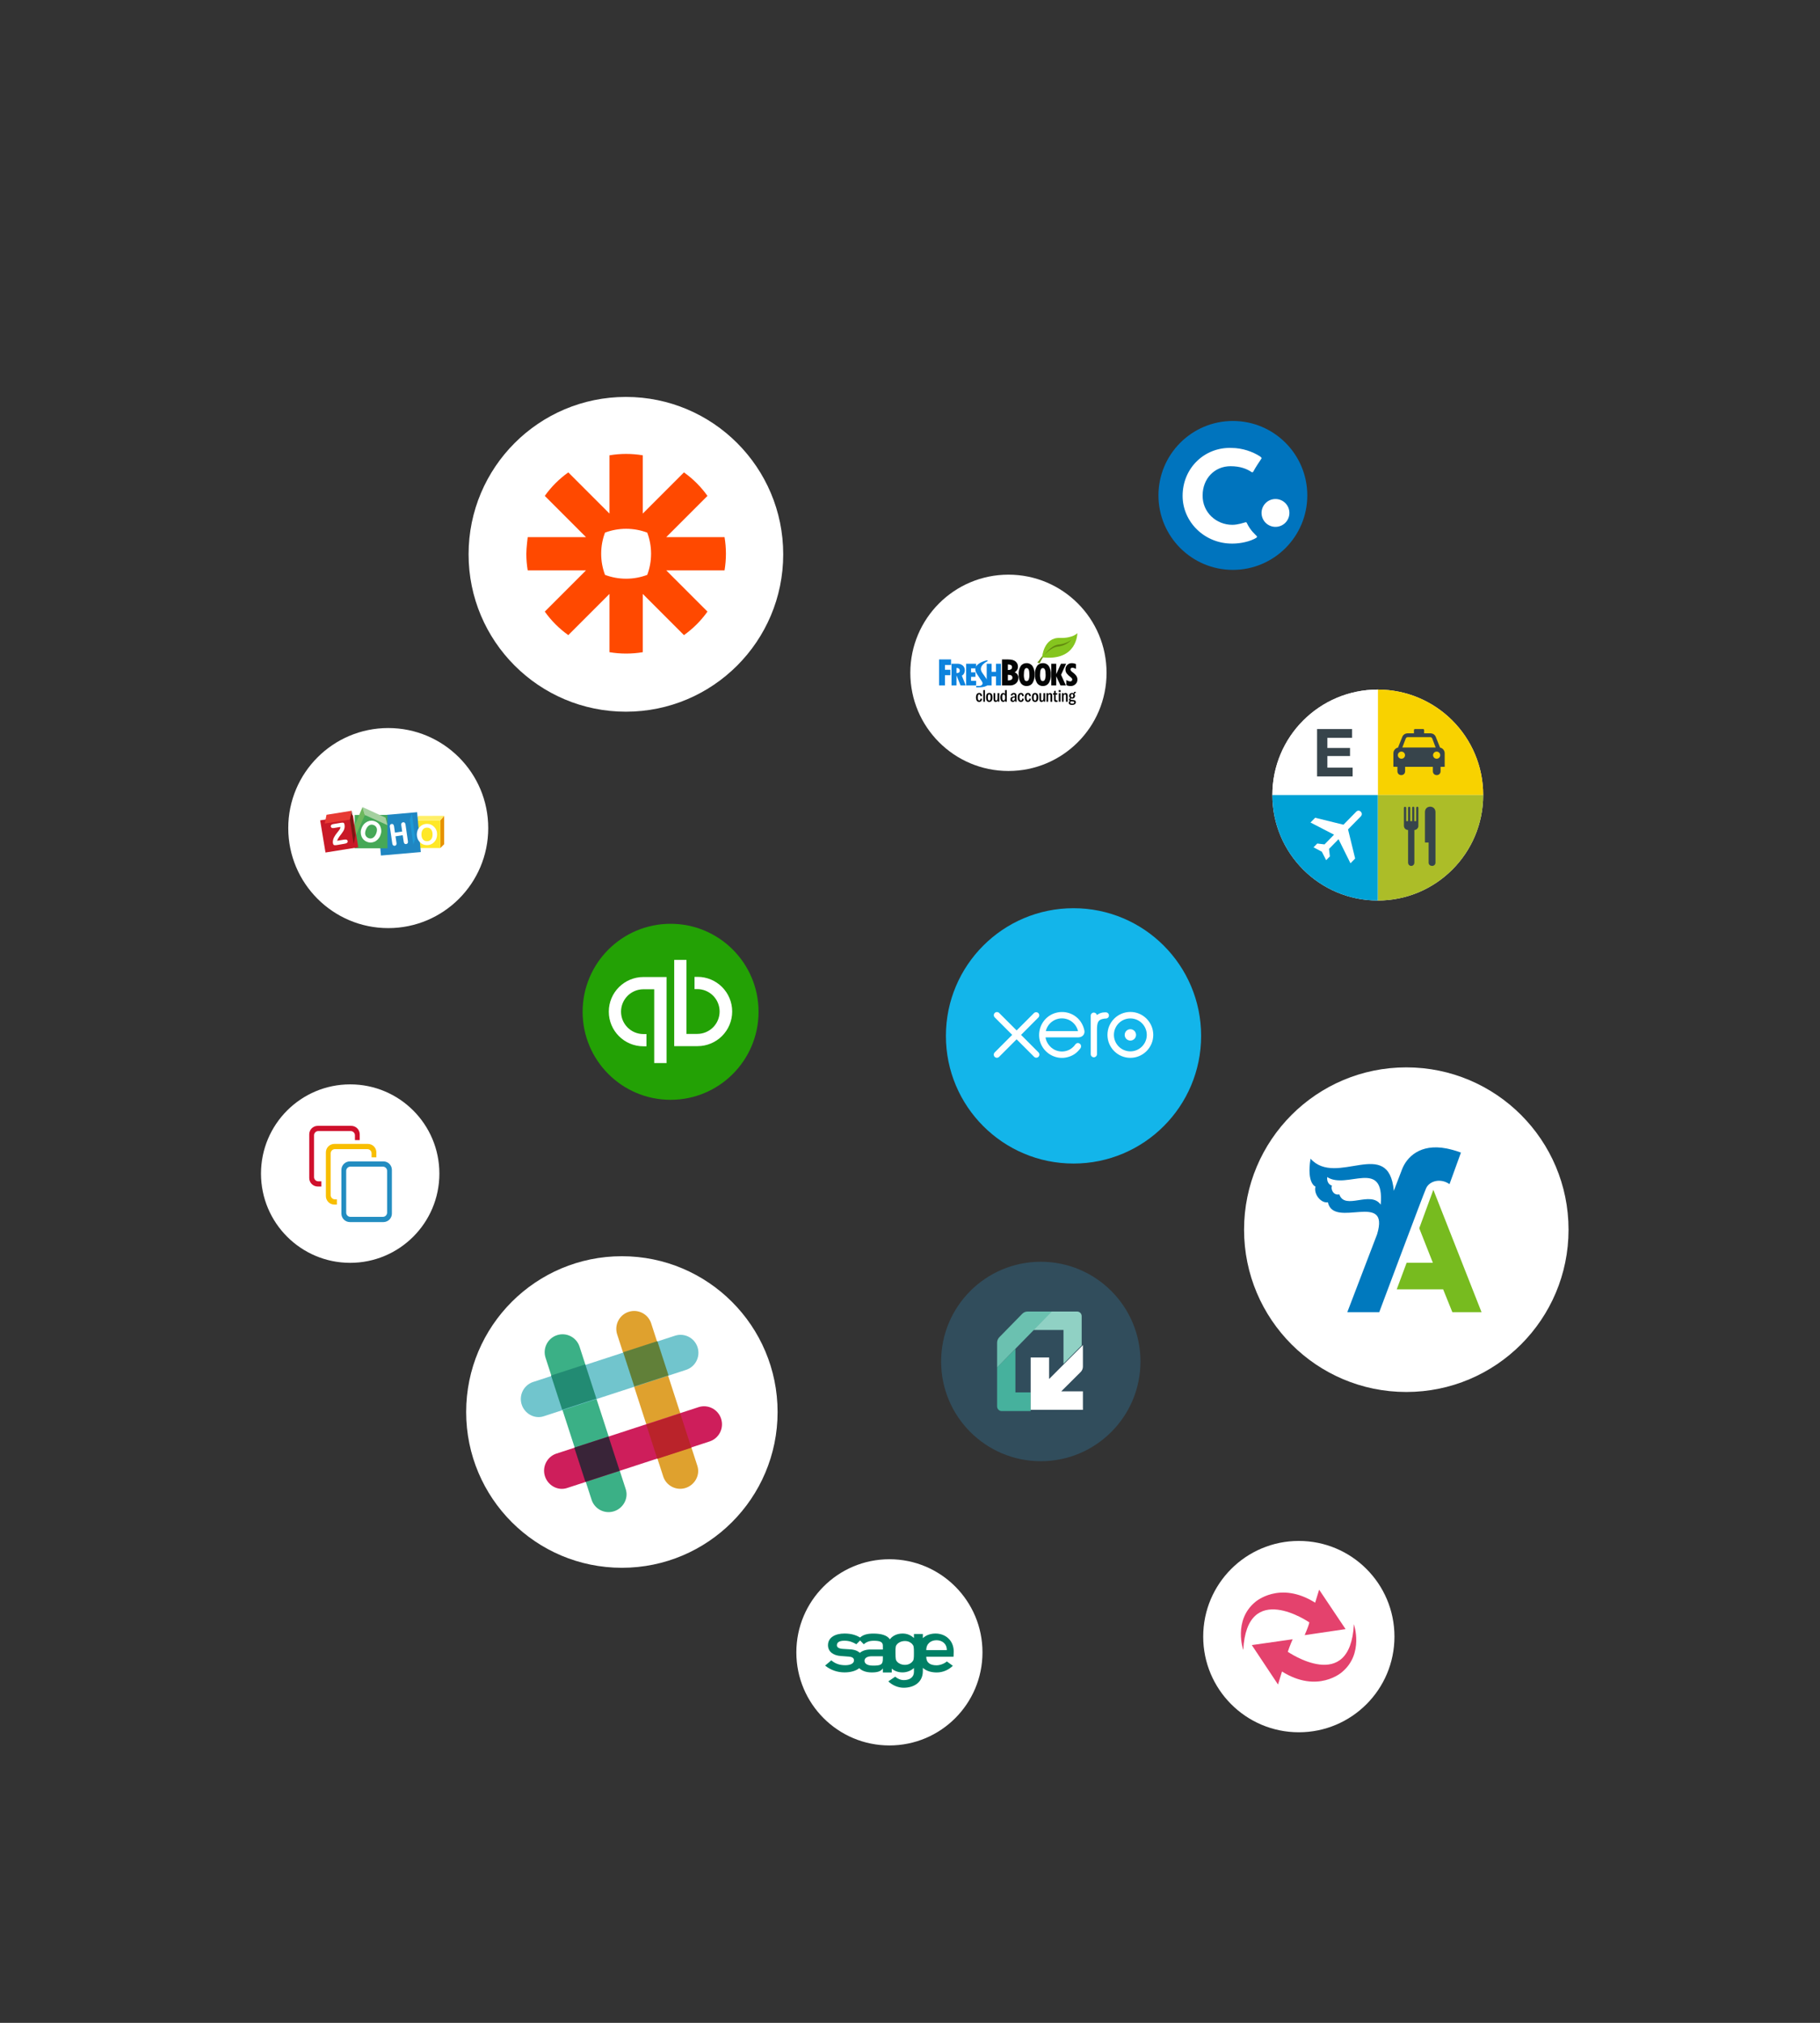 <svg xmlns="http://www.w3.org/2000/svg" viewBox="0 0 720 800" width="720" height="800" preserveAspectRatio="xMidYMid meet" style="width: 100%; height: 100%;"><rect x="0" y="0" width="720" height="800" fill="#333333" stroke="none"/><defs><clipPath id="animationMask_RbnKLgH1JU"><rect width="720" height="800" x="0" y="0"></rect></clipPath><clipPath id="cp_4s8vg4S8"><path d="M0,0 L720,0 L720,800 L0,800z"></path></clipPath><clipPath id="WoxAyIY5BC"><path fill="#ffffff" clip-rule="nonzero" d=" M32.831,0.25 C14.837,0.25 0.25,14.839 0.25,32.836 C0.25,50.833 14.837,65.422 32.831,65.422 C50.825,65.422 65.413,50.833 65.413,32.836 C65.413,14.839 50.825,0.25 32.831,0.25" fill-opacity="1"></path></clipPath></defs><g clip-path="url(#animationMask_RbnKLgH1JU)"><g clip-path="url(#cp_4s8vg4S8)" transform="matrix(1,0,0,1,0,-6)" opacity="1"><g transform="matrix(1.17,0,0,1.17,314.747,622.359)" opacity="1" style="user-select: none;"><g opacity="1" transform="matrix(1,0,0,1,31.717,31.722)"><path fill="rgb(255,255,255)" fill-opacity="1" d="M0 0 M0.001,-31.472 C17.38,-31.472 31.467,-17.381 31.467,0 C31.467,17.382 17.38,31.472 0.001,31.472 C-17.378,31.472 -31.467,17.382 -31.467,0 C-31.467,-17.381 -17.378,-31.472 0.001,-31.472z"></path></g><g opacity="1" transform="matrix(1,0,0,1,31.717,34.529)"><path fill="rgb(0,128,102)" fill-opacity="1" d="M0 0 M-2.218,-0.551 C-2.218,-0.551 -2.218,-1.487 -2.218,-1.487 C-2.218,-1.487 -5.816,-1.487 -5.816,-1.487 C-7.585,-1.487 -8.411,-0.88 -8.411,0.058 C-8.411,0.917 -7.614,1.677 -5.579,1.677 C-3.073,1.677 -2.218,1.448 -2.218,-0.551zM0 0 M-9.914,-6.823 C-9.914,-6.823 -11.183,-5.543 -11.183,-5.543 C-12.364,-6.252 -13.573,-6.733 -15.195,-6.733 C-17.112,-6.733 -17.761,-6.075 -17.761,-5.189 C-17.761,-4.632 -17.289,-4.076 -15.785,-3.974 C-15.785,-3.974 -13.308,-3.823 -13.308,-3.823 C-11.779,-3.735 -10.705,-3.297 -10.007,-2.629 C-9.191,-3.325 -7.978,-3.768 -6.376,-3.768 C-6.376,-3.768 -2.218,-3.768 -2.218,-3.768 C-2.218,-3.768 -2.218,-5.074 -2.218,-5.074 C-2.218,-6.29 -3.132,-6.72 -5.285,-6.72 C-6.848,-6.72 -7.868,-6.259 -8.655,-5.534 C-8.655,-5.534 -9.914,-6.823 -9.914,-6.823zM0 0 M12.46,-3.57 C12.46,-3.57 19.413,-3.57 19.413,-3.57 C19.413,-5.795 17.758,-6.899 15.924,-6.899 C14.091,-6.899 12.46,-5.815 12.46,-3.57zM0 0 M2.052,-2.59 C2.079,-0.492 2.113,-0.161 2.659,0.427 C3.084,0.886 4.006,1.424 5.251,1.424 C6.466,1.424 7.255,0.886 7.682,0.427 C8.228,-0.161 8.29,-0.519 8.29,-2.59 C8.29,-4.686 8.228,-5.044 7.682,-5.631 C7.255,-6.091 6.466,-6.628 5.251,-6.628 C4.006,-6.628 3.084,-6.091 2.659,-5.631 C2.113,-5.044 2.023,-4.702 2.052,-2.59zM0 0 M0.159,-7.21 C0.255,-7.334 0.363,-7.458 0.481,-7.591 C1.159,-8.325 2.488,-9.16 4.433,-9.16 C5.967,-9.16 7.177,-8.654 8.297,-7.642 C8.297,-7.642 8.297,-9.008 8.297,-9.008 C8.297,-9.008 11.304,-9.008 11.304,-9.008 C11.304,-9.008 11.304,-7.603 11.304,-7.603 C12.497,-8.723 14.1,-9.16 15.601,-9.16 C18.89,-9.16 21.723,-6.906 21.741,-3.118 C21.745,-2.47 21.668,-1.313 21.668,-1.313 C21.668,-1.313 12.456,-1.309 12.456,-1.309 C12.456,0.784 13.884,1.574 15.942,1.574 C17.087,1.574 18.542,1.051 19.424,0.27 C19.424,0.27 21.442,1.736 21.442,1.736 C19.971,3.198 17.998,3.995 16,3.995 C14.356,3.995 12.589,3.61 11.304,2.438 C11.304,2.438 11.304,3.519 11.304,3.519 C11.304,7.392 8.237,9.163 4.818,9.163 C2.9,9.163 0.953,8.302 -0.374,7.012 C-0.374,7.012 1.955,5.418 1.955,5.418 C2.694,6.05 3.726,6.582 4.875,6.582 C6.881,6.582 8.297,5.595 8.297,3.798 C8.297,3.798 8.297,2.482 8.297,2.482 C7.353,3.367 5.967,3.975 4.433,3.975 C2.749,3.975 1.529,3.35 0.79,2.705 C0.79,2.705 0.79,4.007 0.79,4.007 C0.79,4.007 -2.218,4.007 -2.218,4.007 C-2.218,4.007 -2.218,2.695 -2.218,2.695 C-2.218,2.695 -2.276,2.695 -2.276,2.695 C-2.896,3.582 -3.928,3.986 -5.963,3.986 C-7.865,3.986 -9.314,3.434 -10.209,2.546 C-11.33,3.471 -13.114,3.972 -15.166,3.972 C-17.584,3.972 -19.826,3.213 -21.743,1.669 C-21.743,1.669 -19.65,-0.102 -19.65,-0.102 C-18.352,0.985 -16.937,1.544 -14.93,1.544 C-13.218,1.544 -11.981,0.985 -11.981,-0.102 C-11.981,-1.014 -12.777,-1.292 -13.81,-1.368 C-13.81,-1.368 -16.464,-1.57 -16.464,-1.57 C-18.941,-1.747 -20.77,-3.013 -20.77,-5.214 C-20.77,-7.821 -18.352,-9.163 -15.195,-9.163 C-12.916,-9.163 -11.282,-8.647 -9.925,-7.815 C-8.825,-8.802 -7.38,-9.149 -5.432,-9.149 C-2.838,-9.149 -0.814,-8.623 0.159,-7.21z"></path></g></g><g transform="matrix(1.3,0,0,1.3,371.986,504.68)" opacity="1" style="user-select: none;"><g opacity="1" transform="matrix(1,0,0,1,0,0)"><g opacity="1" transform="matrix(1,0,0,1,30.582,30.587)"><path fill="rgb(49,77,92)" fill-opacity="1" d="M0 0 M0,-30.337 C16.752,-30.337 30.332,-16.754 30.332,0 C30.332,16.755 16.752,30.337 0,30.337 C-16.752,30.337 -30.332,16.755 -30.332,0 C-30.332,-16.754 -16.752,-30.337 0,-30.337z"></path></g><g opacity="1" transform="matrix(1,0,0,1,22.394,36.209)"><path fill="rgb(70,177,157)" fill-opacity="1" d="M0 0 M5.11,3.785 C5.11,3.785 0.464,3.785 0.464,3.785 C0.464,3.785 0.464,-9.463 0.464,-9.463 C0.464,-9.463 -5.111,-3.784 -5.111,-3.784 C-5.111,-3.784 -5.111,8.045 -5.111,8.045 C-5.111,8.828 -4.487,9.464 -3.717,9.464 C-3.717,9.464 5.11,9.464 5.11,9.464 C5.11,9.464 5.11,3.785 5.11,3.785z"></path></g><g opacity="1" transform="matrix(1,0,0,1,35.642,23.342)"><path fill="rgb(144,209,196)" fill-opacity="1" d="M0 0 M7.382,2.336 C7.382,2.336 7.382,-6.549 7.382,-6.549 C7.382,-7.322 6.761,-7.951 5.997,-7.951 C5.997,-7.951 -1.846,-7.951 -1.846,-7.951 C-1.846,-7.951 -7.382,-2.34 -7.382,-2.34 C-7.382,-2.34 1.846,-2.34 1.846,-2.34 C1.846,-2.34 1.846,7.947 1.846,7.947 C1.846,7.947 7.382,2.336 7.382,2.336z"></path></g><g opacity="1" transform="matrix(1,0,0,1,25.611,23.91)"><path fill="rgb(107,193,176)" fill-opacity="1" d="M0 0 M0.958,-8.519 C0.345,-8.519 -0.244,-8.27 -0.678,-7.826 C-0.678,-7.826 -7.649,-0.695 -7.649,-0.695 C-8.085,-0.248 -8.328,0.352 -8.328,0.977 C-8.328,0.977 -8.328,8.515 -8.328,8.515 C-8.328,8.515 8.327,-8.519 8.327,-8.519 C8.327,-8.519 0.957,-8.519 0.957,-8.519 C0.957,-8.519 0.958,-8.519 0.958,-8.519z"></path></g><g opacity="1" transform="matrix(1,0,0,1,35.453,35.453)"><path fill="rgb(255,255,255)" fill-opacity="1" d="M0 0 M7.947,-3.32 C7.947,-3.32 7.947,-9.841 7.947,-9.841 C7.947,-9.841 -2.339,0.467 -2.339,0.467 C-2.339,0.467 -2.339,-6.094 -2.339,-6.094 C-2.339,-6.094 -7.949,-6.094 -7.949,-6.094 C-7.949,-6.094 -7.949,9.841 -7.949,9.841 C-7.949,9.841 7.947,9.841 7.947,9.841 C7.947,9.841 7.947,4.217 7.947,4.217 C7.947,4.217 1.355,4.217 1.355,4.217 C1.355,4.217 7.257,-1.657 7.257,-1.657 C7.7,-2.099 7.949,-2.697 7.948,-3.32 C7.948,-3.32 7.947,-3.32 7.947,-3.32z"></path></g></g></g><g transform="matrix(1.45,0,0,1.45,185.012,162.618)" opacity="1" style="user-select: none;"><g opacity="1" transform="matrix(1,0,0,1,43.17,43.176)"><path fill="rgb(255,255,255)" fill-opacity="1" d="M0 0 M0,-42.926 C23.704,-42.926 42.92,-23.707 42.92,0 C42.92,23.707 23.704,42.926 0,42.926 C-23.704,42.926 -42.92,23.707 -42.92,0 C-42.92,-23.707 -23.704,-42.926 0,-42.926z"></path></g><g opacity="1" transform="matrix(1,0,0,1,43.232,43.022)"><path fill="rgb(255,73,0)" fill-opacity="1" d="M0 0 M6.807,0.012 C6.805,2.035 6.436,3.972 5.761,5.76 C3.974,6.435 2.036,6.806 0.011,6.807 C0.011,6.807 -0.012,6.807 -0.012,6.807 C-2.035,6.806 -3.972,6.436 -5.76,5.761 C-6.434,3.974 -6.806,2.036 -6.807,0.012 C-6.807,0.012 -6.807,-0.011 -6.807,-0.011 C-6.806,-2.035 -6.435,-3.972 -5.762,-5.76 C-3.973,-6.434 -2.036,-6.805 -0.012,-6.807 C-0.012,-6.807 0.011,-6.807 0.011,-6.807 C2.036,-6.805 3.974,-6.434 5.761,-5.76 C6.435,-3.972 6.805,-2.035 6.807,-0.011 C6.807,-0.011 6.807,0.012 6.807,0.012zM0 0 M26.85,-4.538 C26.85,-4.538 10.955,-4.538 10.955,-4.538 C10.955,-4.538 22.194,-15.777 22.194,-15.777 C21.312,-17.016 20.328,-18.179 19.251,-19.255 C19.251,-19.255 19.251,-19.256 19.251,-19.256 C18.176,-20.33 17.014,-21.313 15.777,-22.195 C15.777,-22.195 4.538,-10.956 4.538,-10.956 C4.538,-10.956 4.538,-26.85 4.538,-26.85 C3.043,-27.101 1.53,-27.227 0.014,-27.228 C0.014,-27.228 -0.015,-27.228 -0.015,-27.228 C-1.531,-27.227 -3.044,-27.101 -4.539,-26.85 C-4.539,-26.85 -4.539,-10.956 -4.539,-10.956 C-4.539,-10.956 -15.777,-22.194 -15.777,-22.194 C-17.015,-21.312 -18.178,-20.329 -19.254,-19.253 C-19.254,-19.253 -19.257,-19.25 -19.257,-19.25 C-20.331,-18.176 -21.313,-17.014 -22.194,-15.777 C-22.194,-15.777 -10.956,-4.538 -10.956,-4.538 C-10.956,-4.538 -26.85,-4.538 -26.85,-4.538 C-26.85,-4.538 -27.228,-1.553 -27.228,-0.01 C-27.228,-0.01 -27.228,0.009 -27.228,0.009 C-27.228,1.527 -27.101,3.042 -26.85,4.539 C-26.85,4.539 -10.956,4.539 -10.956,4.539 C-10.956,4.539 -22.194,15.777 -22.194,15.777 C-20.427,18.258 -18.258,20.427 -15.777,22.194 C-15.777,22.194 -4.539,10.956 -4.539,10.956 C-4.539,10.956 -4.539,26.85 -4.539,26.85 C-3.045,27.1 -1.534,27.227 -0.019,27.228 C-0.019,27.228 0.02,27.228 0.02,27.228 C1.534,27.227 3.045,27.1 4.538,26.85 C4.538,26.85 4.538,10.956 4.538,10.956 C4.538,10.956 15.777,22.194 15.777,22.194 C17.015,21.312 18.177,20.329 19.252,19.254 C19.252,19.254 19.255,19.253 19.255,19.253 C20.329,18.177 21.313,17.015 22.194,15.777 C22.194,15.777 10.955,4.539 10.955,4.539 C10.955,4.539 26.85,4.539 26.85,4.539 C27.1,3.045 27.227,1.534 27.228,0.02 C27.228,0.02 27.228,-0.019 27.228,-0.019 C27.227,-1.533 27.1,-3.044 26.85,-4.538z"></path></g></g><g transform="matrix(1.16,0,0,1.16,373.914,364.896)" opacity="1" style="user-select: none;"><g opacity="1" transform="matrix(1,0,0,1,43.769,43.775)"><path fill="rgb(19,181,234)" fill-opacity="1" d="M0 0 M0,-43.525 C24.035,-43.525 43.519,-24.038 43.519,0 C43.519,24.038 24.035,43.525 0,43.525 C-24.035,43.525 -43.519,24.038 -43.519,0 C-43.519,-24.038 -24.035,-43.525 0,-43.525z"></path></g><g opacity="1" transform="matrix(1,0,0,1,43.726,43.245)"><path fill="rgb(255,255,255)" fill-opacity="1" d="M0 0 M-17.843,0.193 C-17.843,0.193 -11.899,-5.779 -11.899,-5.779 C-11.53,-6.204 -11.554,-6.843 -11.954,-7.239 C-12.355,-7.634 -12.994,-7.651 -13.414,-7.276 C-13.414,-7.276 -19.355,-1.33 -19.355,-1.33 C-19.355,-1.33 -25.319,-7.287 -25.319,-7.287 C-25.738,-7.701 -26.414,-7.696 -26.828,-7.277 C-27.241,-6.858 -27.237,-6.182 -26.817,-5.768 C-26.817,-5.768 -20.873,0.184 -20.873,0.184 C-20.873,0.184 -26.814,6.141 -26.814,6.141 C-27.1,6.405 -27.219,6.804 -27.125,7.182 C-27.032,7.559 -26.74,7.856 -26.365,7.956 C-25.989,8.056 -25.588,7.944 -25.319,7.663 C-25.319,7.663 -19.363,1.703 -19.363,1.703 C-19.363,1.703 -13.43,7.64 -13.43,7.64 C-13.131,7.958 -12.667,8.061 -12.262,7.899 C-11.856,7.737 -11.591,7.343 -11.593,6.906 C-11.592,6.624 -11.703,6.353 -11.904,6.154 C-11.904,6.154 -17.844,0.187 -17.844,0.187 C-17.844,0.187 -17.843,0.193 -17.843,0.193zM0 0 M17.493,0.192 C17.493,1.262 18.361,2.131 19.432,2.131 C20.503,2.131 21.37,1.262 21.37,0.191 C21.369,-0.88 20.501,-1.748 19.43,-1.747 C18.364,-1.747 17.498,-0.879 17.498,0.192 C17.498,0.192 17.493,0.192 17.493,0.192zM0 0 M13.824,0.192 C13.824,-2.903 16.338,-5.424 19.43,-5.424 C22.517,-5.424 25.034,-2.903 25.034,0.192 C25.034,3.287 22.519,5.808 19.43,5.808 C16.333,5.803 13.824,3.29 13.824,0.192zM0 0 M11.619,0.192 C11.619,4.505 15.124,8.017 19.43,8.017 C23.736,8.017 27.241,4.508 27.241,0.193 C27.241,-4.119 23.736,-7.631 19.43,-7.631 C15.115,-7.623 11.621,-4.123 11.619,0.193 C11.619,0.193 11.619,0.192 11.619,0.192zM0 0 M11.065,-7.498 C11.065,-7.498 10.739,-7.498 10.739,-7.498 C9.755,-7.498 8.805,-7.188 8.012,-6.575 C7.901,-7.063 7.467,-7.41 6.967,-7.413 C6.686,-7.413 6.417,-7.301 6.219,-7.102 C6.021,-6.902 5.911,-6.632 5.912,-6.352 C5.912,-6.352 5.916,6.827 5.916,6.827 C5.947,7.392 6.415,7.834 6.981,7.834 C7.547,7.833 8.014,7.39 8.044,6.824 C8.044,6.824 8.044,-1.28 8.044,-1.28 C8.044,-3.98 8.292,-5.072 10.6,-5.36 C10.817,-5.387 11.047,-5.382 11.049,-5.382 C11.679,-5.405 12.129,-5.841 12.129,-6.429 C12.128,-7.019 11.649,-7.497 11.059,-7.497 C11.059,-7.497 11.065,-7.498 11.065,-7.498zM0 0 M-9.388,-1.094 C-9.388,-1.125 -9.385,-1.156 -9.383,-1.184 C-8.745,-3.704 -6.469,-5.462 -3.87,-5.442 C-1.272,-5.421 0.977,-3.628 1.575,-1.099 C1.575,-1.099 -9.389,-1.099 -9.389,-1.099 C-9.389,-1.099 -9.388,-1.094 -9.388,-1.094zM0 0 M3.755,-1.296 C3.296,-3.472 2.106,-5.261 0.296,-6.409 C-2.387,-8.093 -5.817,-8.001 -8.406,-6.176 C-11.027,-4.291 -12.238,-1.001 -11.466,2.134 C-10.659,5.255 -8.034,7.569 -4.837,7.978 C-3.894,8.093 -2.975,8.04 -2.029,7.792 C-1.201,7.59 -0.412,7.253 0.307,6.793 C1.062,6.307 1.693,5.665 2.308,4.897 C2.317,4.882 2.329,4.871 2.342,4.855 C2.767,4.328 2.688,3.574 2.222,3.217 C1.828,2.914 1.168,2.792 0.65,3.459 C0.538,3.621 0.412,3.785 0.277,3.948 C-0.137,4.405 -0.65,4.848 -1.265,5.192 C-2.049,5.611 -2.94,5.848 -3.886,5.854 C-6.985,5.819 -8.641,3.651 -9.233,2.106 C-9.336,1.813 -9.415,1.512 -9.47,1.206 C-9.47,1.206 -9.485,1.043 -9.485,1.043 C-9.485,1.043 1.636,1.043 1.636,1.043 C3.159,1.01 3.978,-0.069 3.752,-1.299 C3.752,-1.299 3.755,-1.296 3.755,-1.296z"></path></g></g><g transform="matrix(0.95,0,0,0.95,359.889,233.031)" opacity="1" style="user-select: none;"><g opacity="1" transform="matrix(1,0,0,1,0,0)"><g opacity="1" transform="matrix(1,0,0,1,41.108,41.115)"><path fill="rgb(255,255,255)" fill-opacity="1" d="M0 0 M0,-40.865 C22.565,-40.865 40.858,-22.568 40.858,0 C40.858,22.569 22.565,40.865 0,40.865 C-22.565,40.865 -40.858,22.569 -40.858,0 C-40.858,-22.568 -22.565,-40.865 0,-40.865z"></path></g><g opacity="1" transform="matrix(1,0,0,1,28.864,51.357)"><path fill="rgb(0,0,0)" fill-opacity="1" d="M0 0 M0.587,-0.51 C0.541,-0.931 0.472,-1.281 0.074,-1.281 C-0.409,-1.281 -0.502,-0.78 -0.502,0.078 C-0.502,0.395 -0.502,1.265 0.074,1.265 C0.513,1.265 0.565,0.792 0.587,0.492 C0.587,0.492 1.268,0.555 1.268,0.555 C1.21,0.994 1.095,1.87 0.017,1.87 C-1.06,1.87 -1.273,0.763 -1.273,0.01 C-1.273,-0.745 -1.055,-1.87 0.068,-1.87 C1.089,-1.87 1.221,-0.965 1.273,-0.578 C1.273,-0.578 0.593,-0.51 0.593,-0.51 C0.593,-0.51 0.587,-0.51 0.587,-0.51z"></path></g><g opacity="1" transform="matrix(1,0,0,1,30.987,50.727)"><path fill="rgb(0,0,0)" fill-opacity="1" d="M0 0 M-0.354,2.414 C-0.354,2.414 0.354,2.414 0.354,2.414 C0.354,2.414 0.354,-2.414 0.354,-2.414 C0.354,-2.414 -0.354,-2.414 -0.354,-2.414 C-0.354,-2.414 -0.354,2.414 -0.354,2.414z"></path></g><g opacity="1" transform="matrix(1,0,0,1,33.127,51.363)"><path fill="rgb(0,0,0)" fill-opacity="1" d="M0 0 M-0.599,-0.003 C-0.599,0.931 -0.397,1.306 -0.023,1.306 C0.352,1.306 0.553,0.942 0.553,-0.008 C0.553,-0.959 0.357,-1.316 -0.023,-1.316 C-0.403,-1.316 -0.599,-0.866 -0.599,0.004M0 0 M1.348,-0.044 C1.348,0.786 1.159,1.87 -0.006,1.87 C-1.072,1.87 -1.348,0.925 -1.348,-0.003 C-1.348,-0.931 -1.118,-1.87 0.006,-1.87 C1.129,-1.87 1.348,-0.907 1.348,-0.037"></path></g><g opacity="1" transform="matrix(1,0,0,1,36.103,51.38)"><path fill="rgb(0,0,0)" fill-opacity="1" d="M0 0 M-0.486,-1.806 C-0.486,-1.806 -0.486,0.458 -0.486,0.458 C-0.486,0.96 -0.486,1.254 -0.089,1.254 C0.488,1.254 0.488,0.567 0.488,-0.089 C0.488,-0.089 0.488,-1.818 0.488,-1.818 C0.488,-1.818 1.195,-1.818 1.195,-1.818 C1.195,-1.818 1.195,1.749 1.195,1.749 C1.195,1.749 0.539,1.749 0.539,1.749 C0.539,1.749 0.539,1.213 0.539,1.213 C0.422,1.592 0.066,1.847 -0.331,1.836 C-1.195,1.836 -1.195,1.051 -1.195,0.458 C-1.195,0.458 -1.195,-1.847 -1.195,-1.847 C-1.195,-1.847 -0.486,-1.806 -0.486,-1.806z"></path></g><g opacity="1" transform="matrix(1,0,0,1,39.082,50.767)"><path fill="rgb(0,0,0)" fill-opacity="1" d="M0 0 M0.632,0.276 C0.653,0.036 0.604,-0.205 0.487,-0.416 C0.393,-0.591 0.213,-0.704 0.014,-0.716 C-0.511,-0.716 -0.563,-0.03 -0.563,0.541 C-0.563,1.112 -0.499,1.877 0.014,1.877 C0.207,1.867 0.383,1.762 0.481,1.595 C0.598,1.386 0.649,1.148 0.632,0.909 C0.632,0.909 0.632,0.276 0.632,0.276zM0 0 M1.334,-2.45 C1.334,-2.45 1.334,2.373 1.334,2.373 C1.334,2.373 0.684,2.373 0.684,2.373 C0.684,2.373 0.684,1.831 0.684,1.831 C0.567,2.207 0.212,2.456 -0.181,2.437 C-1.149,2.437 -1.334,1.284 -1.334,0.604 C-1.334,-0.617 -0.838,-1.263 -0.181,-1.263 C0.155,-1.287 0.47,-1.095 0.602,-0.784 C0.602,-0.784 0.602,-2.456 0.602,-2.456 C0.602,-2.456 1.334,-2.45 1.334,-2.45z"></path></g><g opacity="1" transform="matrix(1,0,0,1,43.224,51.353)"><path fill="rgb(0,0,0)" fill-opacity="1" d="M0 0 M0.575,0.042 C0.575,0.042 0.367,0.042 0.367,0.042 C-0.451,0.042 -0.555,0.468 -0.555,0.802 C-0.555,1.229 -0.331,1.339 -0.094,1.339 C0.142,1.339 0.58,1.021 0.58,0.232 C0.58,0.232 0.58,0.053 0.58,0.053 C0.58,0.053 0.575,0.042 0.575,0.042zM0 0 M-1.154,-0.863 C-1.05,-1.472 -0.504,-1.904 0.114,-1.866 C0.471,-1.891 0.821,-1.748 1.058,-1.479 C1.241,-1.155 1.313,-0.782 1.266,-0.414 C1.266,-0.414 1.266,0.797 1.266,0.797 C1.255,1.128 1.275,1.459 1.324,1.787 C1.324,1.787 0.69,1.787 0.69,1.787 C0.652,1.598 0.636,1.405 0.644,1.211 C0.494,1.617 0.109,1.889 -0.325,1.891 C-0.594,1.903 -0.856,1.796 -1.041,1.599 C-1.226,1.402 -1.315,1.134 -1.287,0.866 C-1.324,0.38 -1.042,-0.072 -0.59,-0.253 C-0.217,-0.369 0.173,-0.418 0.563,-0.396 C0.563,-0.396 0.563,-0.541 0.563,-0.541 C0.563,-0.8 0.563,-1.307 0.056,-1.307 C-0.262,-1.307 -0.52,-1.049 -0.52,-0.731 C-0.52,-0.731 -1.2,-0.823 -1.2,-0.823 C-1.2,-0.823 -1.154,-0.863 -1.154,-0.863z"></path></g><g opacity="1" transform="matrix(1,0,0,1,46.241,51.357)"><path fill="rgb(0,0,0)" fill-opacity="1" d="M0 0 M0.588,-0.51 C0.542,-0.931 0.467,-1.281 0.075,-1.281 C-0.414,-1.281 -0.529,-0.78 -0.529,0.078 C-0.529,0.395 -0.529,1.265 0.075,1.265 C0.514,1.265 0.56,0.792 0.588,0.492 C0.588,0.492 1.268,0.555 1.268,0.555 C1.21,0.994 1.095,1.87 0.018,1.87 C-1.059,1.87 -1.273,0.763 -1.273,0.01 C-1.273,-0.745 -1.048,-1.87 0.069,-1.87 C1.095,-1.87 1.221,-0.965 1.273,-0.578 C1.273,-0.578 0.594,-0.51 0.594,-0.51 C0.594,-0.51 0.588,-0.51 0.588,-0.51z"></path></g><g opacity="1" transform="matrix(1,0,0,1,49.18,51.357)"><path fill="rgb(0,0,0)" fill-opacity="1" d="M0 0 M0.587,-0.51 C0.535,-0.931 0.466,-1.281 0.074,-1.281 C-0.409,-1.281 -0.502,-0.78 -0.502,0.078 C-0.502,0.395 -0.502,1.265 0.074,1.265 C0.513,1.265 0.559,0.792 0.587,0.492 C0.587,0.492 1.268,0.555 1.268,0.555 C1.215,0.994 1.095,1.87 0.017,1.87 C-1.06,1.87 -1.273,0.763 -1.273,0.01 C-1.273,-0.745 -1.049,-1.87 0.068,-1.87 C1.095,-1.87 1.221,-0.965 1.273,-0.578 C1.273,-0.578 0.593,-0.51 0.593,-0.51 C0.593,-0.51 0.587,-0.51 0.587,-0.51z"></path></g><g opacity="1" transform="matrix(1,0,0,1,52.216,51.363)"><path fill="rgb(0,0,0)" fill-opacity="1" d="M0 0 M-0.6,-0.003 C-0.6,0.931 -0.398,1.306 -0.024,1.306 C0.351,1.306 0.552,0.942 0.552,-0.008 C0.552,-0.959 0.357,-1.316 -0.024,-1.316 C-0.404,-1.316 -0.6,-0.866 -0.6,0.004M0 0 M1.349,-0.044 C1.349,0.786 1.159,1.87 -0.005,1.87 C-1.072,1.87 -1.349,0.925 -1.349,-0.003 C-1.349,-0.931 -1.119,-1.87 0.005,-1.87 C1.128,-1.87 1.349,-0.907 1.349,-0.037"></path></g><g opacity="1" transform="matrix(1,0,0,1,55.204,51.396)"><path fill="rgb(0,0,0)" fill-opacity="1" d="M0 0 M-0.481,-1.822 C-0.481,-1.822 -0.481,0.443 -0.481,0.443 C-0.481,0.945 -0.481,1.239 -0.083,1.239 C0.494,1.239 0.494,0.552 0.494,-0.104 C0.494,-0.104 0.494,-1.833 0.494,-1.833 C0.494,-1.833 1.202,-1.833 1.202,-1.833 C1.202,-1.833 1.202,1.734 1.202,1.734 C1.202,1.734 0.544,1.734 0.544,1.734 C0.544,1.734 0.544,1.198 0.544,1.198 C0.43,1.588 0.063,1.851 -0.343,1.831 C-1.202,1.831 -1.202,1.047 -1.202,0.453 C-1.202,0.453 -1.202,-1.851 -1.202,-1.851 C-1.202,-1.851 -0.481,-1.822 -0.481,-1.822z"></path></g><g opacity="1" transform="matrix(1,0,0,1,58.152,51.329)"><path fill="rgb(0,0,0)" fill-opacity="1" d="M0 0 M-1.205,-1.755 C-1.205,-1.755 -0.548,-1.755 -0.548,-1.755 C-0.548,-1.755 -0.548,-1.179 -0.548,-1.179 C-0.443,-1.56 -0.097,-1.822 0.298,-1.818 C0.619,-1.84 0.923,-1.665 1.066,-1.375 C1.167,-1.083 1.206,-0.773 1.181,-0.465 C1.181,-0.465 1.181,1.84 1.181,1.84 C1.181,1.84 0.471,1.84 0.471,1.84 C0.471,1.84 0.471,-0.447 0.471,-0.447 C0.471,-0.908 0.471,-1.248 0.062,-1.248 C-0.515,-1.248 -0.515,-0.557 -0.515,-0.183 C-0.515,-0.183 -0.515,1.811 -0.515,1.811 C-0.515,1.811 -1.205,1.811 -1.205,1.811 C-1.205,1.811 -1.205,-1.755 -1.205,-1.755z"></path></g><g opacity="1" transform="matrix(1,0,0,1,60.597,50.922)"><path fill="rgb(0,0,0)" fill-opacity="1" d="M0 0 M0.839,-0.755 C0.839,-0.755 0.188,-0.755 0.188,-0.755 C0.188,-0.755 0.188,0.824 0.188,0.824 C0.188,1.446 0.187,1.683 0.659,1.683 C0.757,1.688 0.857,1.688 0.954,1.683 C0.954,1.683 0.954,2.259 0.954,2.259 C0.78,2.3 0.603,2.321 0.424,2.322 C-0.509,2.322 -0.509,1.671 -0.509,0.888 C-0.509,0.888 -0.509,-0.755 -0.509,-0.755 C-0.509,-0.755 -0.954,-0.755 -0.954,-0.755 C-0.954,-0.755 -0.954,-1.331 -0.954,-1.331 C-0.954,-1.331 -0.487,-1.331 -0.487,-1.331 C-0.487,-1.331 -0.451,-2.264 -0.451,-2.264 C-0.451,-2.264 0.188,-2.322 0.188,-2.322 C0.188,-2.322 0.188,-1.331 0.188,-1.331 C0.188,-1.331 0.845,-1.331 0.845,-1.331 C0.845,-1.331 0.845,-0.755 0.845,-0.755 C0.845,-0.755 0.839,-0.755 0.839,-0.755z"></path></g><g opacity="1" transform="matrix(1,0,0,1,62.437,50.723)"><path fill="rgb(0,0,0)" fill-opacity="1" d="M0 0 M-0.362,2.417 C-0.362,2.417 0.347,2.417 0.347,2.417 C0.347,2.417 0.347,-1.149 0.347,-1.149 C0.347,-1.149 -0.362,-1.149 -0.362,-1.149 C-0.362,-1.149 -0.362,2.417 -0.362,2.417zM0 0 M-0.362,-1.616 C-0.362,-1.616 0.38,-1.616 0.38,-1.616 C0.38,-1.616 0.38,-2.417 0.38,-2.417 C0.38,-2.417 -0.38,-2.417 -0.38,-2.417 C-0.38,-2.417 -0.38,-1.634 -0.38,-1.634 C-0.38,-1.634 -0.362,-1.616 -0.362,-1.616z"></path></g><g opacity="1" transform="matrix(1,0,0,1,64.594,51.329)"><path fill="rgb(0,0,0)" fill-opacity="1" d="M0 0 M-1.205,-1.755 C-1.205,-1.755 -0.548,-1.755 -0.548,-1.755 C-0.548,-1.755 -0.548,-1.179 -0.548,-1.179 C-0.441,-1.559 -0.096,-1.82 0.298,-1.818 C0.62,-1.84 0.924,-1.665 1.066,-1.375 C1.167,-1.083 1.206,-0.773 1.181,-0.465 C1.181,-0.465 1.181,1.84 1.181,1.84 C1.181,1.84 0.471,1.84 0.471,1.84 C0.471,1.84 0.471,-0.447 0.471,-0.447 C0.471,-0.908 0.471,-1.248 0.062,-1.248 C-0.515,-1.248 -0.515,-0.557 -0.515,-0.183 C-0.515,-0.183 -0.515,1.811 -0.515,1.811 C-0.515,1.811 -1.205,1.811 -1.205,1.811 C-1.205,1.811 -1.205,-1.755 -1.205,-1.755z"></path></g><g opacity="1" transform="matrix(1,0,0,1,67.685,51.74)"><path fill="rgb(0,0,0)" fill-opacity="1" d="M0 0 M-0.552,-1.066 C-0.552,-0.957 -0.552,-0.381 -0.067,-0.381 C0.417,-0.381 0.423,-0.957 0.423,-1.066 C0.423,-1.176 0.423,-1.769 -0.044,-1.769 C-0.511,-1.769 -0.552,-1.372 -0.552,-1.066zM0 0 M-0.828,1.705 C-0.828,2.091 -0.522,2.206 0.002,2.206 C0.302,2.206 0.815,2.155 0.815,1.716 C0.818,1.607 0.776,1.501 0.698,1.423 C0.62,1.346 0.515,1.304 0.405,1.307 C0.273,1.307 -0.379,1.261 -0.528,1.255 C-0.711,1.332 -0.829,1.512 -0.828,1.71 C-0.828,1.71 -0.828,1.705 -0.828,1.705zM0 0 M1.425,-2.196 C1.371,-2.203 1.318,-2.203 1.264,-2.196 C1.062,-2.196 0.942,-2.103 0.889,-1.804 C1.063,-1.587 1.156,-1.316 1.154,-1.038 C1.164,-0.723 1.042,-0.419 0.816,-0.199 C0.59,0.021 0.281,0.134 -0.033,0.115 C-0.181,0.117 -0.329,0.095 -0.471,0.051 C-0.574,0.103 -0.729,0.166 -0.729,0.368 C-0.729,0.57 -0.556,0.645 0.14,0.679 C0.837,0.714 1.477,0.76 1.477,1.642 C1.477,2.523 0.549,2.747 -0.079,2.747 C-0.562,2.747 -1.462,2.656 -1.462,1.849 C-1.477,1.531 -1.268,1.244 -0.961,1.163 C-1.181,1.055 -1.326,0.833 -1.335,0.587 C-1.32,0.272 -1.122,-0.006 -0.828,-0.122 C-1.161,-0.321 -1.346,-0.697 -1.301,-1.083 C-1.301,-1.398 -1.172,-1.7 -0.944,-1.918 C-0.718,-2.135 -0.411,-2.251 -0.096,-2.236 C0.132,-2.24 0.358,-2.188 0.561,-2.087 C0.607,-2.363 0.67,-2.743 1.195,-2.743 C1.27,-2.748 1.345,-2.748 1.419,-2.743 C1.419,-2.743 1.419,-2.202 1.419,-2.202 C1.419,-2.202 1.425,-2.196 1.425,-2.196z"></path></g><g opacity="1" transform="matrix(1,0,0,1,14.721,40.963)"><path fill="rgb(13,131,221)" fill-opacity="1" d="M0 0 M-2.497,-5.413 C-2.497,-5.413 2.497,-5.413 2.497,-5.413 C2.497,-5.413 2.497,-3.102 2.497,-3.102 C2.497,-3.102 -0.044,-3.102 -0.044,-3.102 C-0.044,-3.102 -0.044,-1.115 -0.044,-1.115 C-0.044,-1.115 2.209,-1.115 2.209,-1.115 C2.209,-1.115 2.209,1.138 2.209,1.138 C2.209,1.138 -0.044,1.138 -0.044,1.138 C-0.044,1.138 -0.044,5.413 -0.044,5.413 C-0.044,5.413 -2.497,5.413 -2.497,5.413 C-2.497,5.413 -2.497,-5.413 -2.497,-5.413z"></path></g><g opacity="1" transform="matrix(1,0,0,1,20.37,41.825)"><path fill="rgb(13,131,221)" fill-opacity="1" d="M0 0 M-0.898,-2.737 C-0.898,-2.737 -0.898,-0.594 -0.898,-0.594 C0.009,-0.594 0.461,-0.91 0.461,-1.544 C0.489,-1.876 0.374,-2.203 0.143,-2.443 C-0.164,-2.653 -0.533,-2.755 -0.905,-2.732 C-0.905,-2.732 -0.898,-2.737 -0.898,-2.737zM0 0 M-2.961,-4.489 C-2.961,-4.489 -0.576,-4.489 -0.576,-4.489 C0.258,-4.54 1.081,-4.274 1.728,-3.745 C2.296,-3.23 2.604,-2.488 2.569,-1.722 C2.567,-1.281 2.459,-0.846 2.253,-0.456 C2.049,-0.058 1.726,0.265 1.326,0.466 C1.326,0.466 2.961,4.539 2.961,4.539 C2.961,4.539 0.795,4.539 0.795,4.539 C0.795,4.539 -0.864,0.427 -0.864,0.427 C-0.864,0.427 -0.898,0.427 -0.898,0.427 C-0.898,0.427 -0.898,4.539 -0.898,4.539 C-0.898,4.539 -2.961,4.539 -2.961,4.539 C-2.961,4.539 -2.961,-4.489 -2.961,-4.489z"></path></g><g opacity="1" transform="matrix(1,0,0,1,25.574,41.853)"><path fill="rgb(13,131,221)" fill-opacity="1" d="M0 0 M-2.08,-4.517 C-2.08,-4.517 2.068,-4.517 2.068,-4.517 C2.068,-4.517 2.068,-2.593 2.068,-2.593 C2.068,-2.593 -0.029,-2.593 -0.029,-2.593 C-0.029,-2.593 -0.029,-0.928 -0.029,-0.928 C-0.029,-0.928 1.791,-0.928 1.791,-0.928 C1.791,-0.928 1.791,0.945 1.791,0.945 C1.791,0.945 -0.029,0.945 -0.029,0.945 C-0.029,0.945 -0.029,2.592 -0.029,2.592 C-0.029,2.592 2.08,2.592 2.08,2.592 C2.08,2.592 2.08,4.517 2.08,4.517 C2.08,4.517 -2.08,4.517 -2.08,4.517 C-2.08,4.517 -2.08,-4.517 -2.08,-4.517z"></path></g><g opacity="1" transform="matrix(1,0,0,1,35.023,41.853)"><path fill="rgb(13,131,221)" fill-opacity="1" d="M0 0 M-2.961,-4.517 C-2.961,-4.517 -0.91,-4.517 -0.91,-4.517 C-0.91,-4.517 -0.91,-1.163 -0.91,-1.163 C-0.91,-1.163 0.91,-1.163 0.91,-1.163 C0.91,-1.163 0.91,-4.517 0.91,-4.517 C0.91,-4.517 2.961,-4.517 2.961,-4.517 C2.961,-4.517 2.961,4.517 2.961,4.517 C2.961,4.517 0.91,4.517 0.91,4.517 C0.91,4.517 0.91,0.76 0.91,0.76 C0.91,0.76 -0.91,0.76 -0.91,0.76 C-0.91,0.76 -0.91,4.517 -0.91,4.517 C-0.91,4.517 -2.961,4.517 -2.961,4.517 C-2.961,4.517 -2.961,-4.517 -2.961,-4.517z"></path></g><g opacity="1" transform="matrix(1,0,0,1,41.865,40.986)"><path fill="rgb(4,5,5)" fill-opacity="1" d="M0 0 M-0.994,0.943 C-0.994,0.943 -0.994,3.31 -0.994,3.31 C-0.501,3.331 -0.01,3.234 0.436,3.023 C0.75,2.832 0.93,2.478 0.897,2.112 C0.897,1.343 0.33,0.959 -0.803,0.959 C-0.803,0.959 -0.994,0.943 -0.994,0.943zM0 0 M-0.994,-3.362 C-0.994,-3.362 -0.994,-1.023 -0.994,-1.023 C0.159,-1.049 0.736,-1.433 0.736,-2.174 C0.77,-2.53 0.612,-2.879 0.321,-3.086 C-0.089,-3.29 -0.543,-3.385 -0.999,-3.362 C-0.999,-3.362 -0.994,-3.362 -0.994,-3.362zM0 0 M-3.448,-5.442 C-3.448,-5.442 -0.93,-5.442 -0.93,-5.442 C0.533,-5.442 1.588,-5.154 2.234,-4.589 C2.868,-4.042 3.223,-3.237 3.201,-2.399 C3.198,-1.432 2.661,-0.545 1.807,-0.094 C2.806,0.252 3.448,1.224 3.374,2.279 C3.401,3.141 3.039,3.97 2.389,4.537 C1.658,5.134 0.733,5.441 -0.21,5.396 C-0.21,5.396 -3.436,5.396 -3.436,5.396 C-3.436,5.396 -3.436,-5.442 -3.436,-5.442 C-3.436,-5.442 -3.448,-5.442 -3.448,-5.442z"></path></g><g opacity="1" transform="matrix(1,0,0,1,48.682,41.855)"><path fill="rgb(4,5,5)" fill-opacity="1" d="M0 0 M-0.032,-2.711 C-0.77,-2.711 -1.138,-1.843 -1.138,-0.106 C-1.192,0.652 -1.097,1.414 -0.857,2.135 C-0.73,2.479 -0.404,2.708 -0.037,2.711 C0.344,2.71 0.689,2.484 0.844,2.135 C1.102,1.432 1.206,0.682 1.148,-0.065 C1.148,-1.833 0.765,-2.715 -0.003,-2.711M0 0 M0.072,4.751 C-0.939,4.812 -1.906,4.329 -2.463,3.484 C-3.103,2.389 -3.402,1.126 -3.322,-0.141 C-3.391,-1.335 -3.091,-2.52 -2.463,-3.539 C-1.926,-4.336 -1.015,-4.798 -0.055,-4.761 C0.938,-4.812 1.887,-4.35 2.458,-3.534 C3.099,-2.485 3.402,-1.264 3.326,-0.036 C3.4,1.195 3.106,2.421 2.48,3.484 C1.945,4.305 1.016,4.782 0.037,4.74"></path></g><g opacity="1" transform="matrix(1,0,0,1,55.461,41.848)"><path fill="rgb(4,5,5)" fill-opacity="1" d="M0 0 M-0.024,-2.704 C-0.793,-2.704 -1.177,-1.836 -1.177,-0.099 C-1.229,0.659 -1.134,1.42 -0.894,2.142 C-0.766,2.485 -0.441,2.713 -0.076,2.718 C0.306,2.718 0.653,2.492 0.806,2.142 C1.072,1.441 1.181,0.69 1.128,-0.058 C1.128,-1.826 0.744,-2.708 -0.024,-2.704zM0 0 M0.051,4.758 C-0.954,4.811 -1.912,4.33 -2.468,3.491 C-3.106,2.395 -3.405,1.133 -3.326,-0.134 C-3.394,-1.331 -3.093,-2.519 -2.462,-3.539 C-1.924,-4.336 -1.013,-4.798 -0.053,-4.761 C0.94,-4.812 1.89,-4.348 2.459,-3.533 C3.102,-2.484 3.405,-1.262 3.329,-0.035 C3.401,1.199 3.102,2.428 2.471,3.491 C1.936,4.31 1.01,4.786 0.033,4.746"></path></g><g opacity="1" transform="matrix(1,0,0,1,62.04,41.853)"><path fill="rgb(4,5,5)" fill-opacity="1" d="M0 0 M-3.088,-4.517 C-3.088,-4.517 -1.037,-4.517 -1.037,-4.517 C-1.037,-4.517 -1.037,-0.265 -1.037,-0.265 C-1.037,-0.265 -1.003,-0.265 -1.003,-0.265 C-1.003,-0.265 0.933,-4.517 0.933,-4.517 C0.933,-4.517 3.088,-4.517 3.088,-4.517 C3.088,-4.517 0.986,0.098 0.986,0.098 C0.986,0.098 2.997,4.517 2.997,4.517 C2.997,4.517 0.743,4.517 0.743,4.517 C0.743,4.517 -1.003,0.76 -1.003,0.76 C-1.003,0.76 -1.037,0.76 -1.037,0.76 C-1.037,0.76 -1.037,4.517 -1.037,4.517 C-1.037,4.517 -3.088,4.517 -3.088,4.517 C-3.088,4.517 -3.088,-4.517 -3.088,-4.517z"></path></g><g opacity="1" transform="matrix(1,0,0,1,67.326,41.859)"><path fill="rgb(4,5,5)" fill-opacity="1" d="M0 0 M-2.122,4.35 C-2.122,4.35 -2.122,2.247 -2.122,2.247 C-1.635,2.576 -1.071,2.773 -0.486,2.823 C-0.262,2.835 -0.042,2.759 0.125,2.61 C0.279,2.459 0.361,2.249 0.35,2.034 C0.348,1.849 0.285,1.671 0.171,1.527 C-0.012,1.309 -0.221,1.116 -0.451,0.951 C-1.04,0.532 -1.56,0.025 -1.995,-0.552 C-2.311,-1.011 -2.478,-1.557 -2.474,-2.115 C-2.507,-2.826 -2.239,-3.518 -1.735,-4.021 C-1.232,-4.525 -0.54,-4.792 0.171,-4.758 C0.768,-4.756 1.357,-4.629 1.899,-4.385 C1.899,-4.385 1.899,-2.362 1.899,-2.362 C1.45,-2.642 0.941,-2.811 0.413,-2.857 C0.205,-2.863 0.002,-2.798 -0.163,-2.672 C-0.311,-2.545 -0.393,-2.357 -0.382,-2.161 C-0.382,-1.777 -0.042,-1.349 0.638,-0.88 C1.104,-0.546 1.521,-0.15 1.877,0.299 C2.29,0.793 2.513,1.418 2.505,2.063 C2.524,2.795 2.226,3.501 1.687,3.998 C1.123,4.517 0.377,4.793 -0.388,4.766 C-0.987,4.766 -1.579,4.626 -2.116,4.362"></path></g><g opacity="1" transform="matrix(1,0,0,1,29.549,41.524)"><path fill="rgb(13,131,221)" fill-opacity="1" d="M0 0 M2.691,2.501 C2.691,2.501 0.628,-0.449 0.628,-0.449 C-1.434,-3.399 2.985,-5.312 2.985,-5.312 C2.985,-5.312 2.663,-5.635 2.663,-5.635 C2.663,-5.635 -4.523,-4.154 -1.515,0.127 C-1.515,0.127 0.536,3.238 0.536,3.238 C1.302,4.391 0.156,5.059 -0.553,5.059 C-0.553,5.059 -1.867,5.059 -1.867,5.059 C-1.867,5.059 -1.867,5.635 -1.867,5.635 C-1.867,5.635 -0.858,5.635 -0.858,5.635 C0.871,5.635 4.523,5.261 2.691,2.535"></path></g><g opacity="1" transform="matrix(1,0,0,1,55.008,35.152)"><path fill="rgb(99,139,15)" fill-opacity="1" d="M0 0 M1.375,-2.057 C1.375,-2.057 0.417,-1.481 -1.34,1.078 C-1.616,1.481 -1.8,1.441 -1.8,1.441 C-1.8,1.441 -1.721,2.057 -0.815,1.873 C-0.815,1.873 0.463,-1.158 1.8,-1.763 C1.8,-1.763 1.375,-2.057 1.375,-2.057z"></path></g><g opacity="1" transform="matrix(1,0,0,1,62.482,30.485)"><path fill="rgb(133,197,31)" fill-opacity="1" d="M0 0 M-7.351,4.172 C-7.351,4.172 -6.775,-4.119 -0.039,-3.894 C5.527,-3.722 7.319,-5.889 7.319,-5.889 C7.319,-5.889 7.377,5.889 -7.351,4.172z"></path></g><g opacity="1" transform="matrix(1,0,0,1,61.651,30.603)"><path fill="rgb(99,139,15)" fill-opacity="1" d="M0 0 M-5.713,3.252 C-5.713,3.252 -2.931,-0.947 0.353,-1.27 C2.292,-1.439 4.151,-2.123 5.736,-3.252 C4.276,-1.65 2.278,-0.641 0.123,-0.413 C-2.943,-0.107 -5.736,3.252 -5.736,3.252"></path></g></g></g><g transform="matrix(0.92,0,0,0.92,458.061,172.256)" opacity="1" style="user-select: none;"><g opacity="1" transform="matrix(1,0,0,1,32.251,32.256)"><path fill="rgb(0,116,190)" fill-opacity="1" d="M0 0 M0,-32.006 C17.674,-32.006 32.001,-17.677 32.001,-0.001 C32.001,17.676 17.674,32.006 0,32.006 C-17.673,32.006 -32.001,17.676 -32.001,-0.001 C-32.001,-17.677 -17.673,-32.006 0,-32.006z"></path></g><g opacity="1" transform="matrix(1,0,0,1,27.635,32.397)"><path fill="rgb(255,255,255)" fill-opacity="1" d="M0 0 M4.359,12.496 C6.756,12.496 9.154,11.623 10.026,11.405 C10.462,11.296 10.571,11.623 10.571,11.623 C12.206,15.113 14.385,16.749 14.93,17.403 C15.148,17.73 14.712,18.058 14.712,18.058 C12.096,19.694 7.846,20.566 4.468,20.566 C-7.629,20.676 -17.001,11.186 -17.001,0.062 C-17.001,-12.043 -7.411,-20.986 4.032,-20.551 C8.718,-20.551 13.186,-18.914 16.238,-16.951 C17.001,-16.406 17.001,-16.188 16.892,-15.97 C16.238,-14.988 14.385,-12.262 13.404,-10.407 C13.404,-10.407 13.186,-9.862 12.641,-10.19 C10.68,-11.498 7.955,-12.698 3.596,-12.698 C-3.27,-12.698 -8.392,-7.354 -8.392,-0.155 C-8.501,7.151 -2.507,12.496 4.359,12.496z"></path></g><g opacity="1" transform="matrix(1,0,0,1,50.568,39.785)"><path fill="rgb(255,255,255)" fill-opacity="1" d="M0 0 M0,-5.99 C3.308,-5.99 5.99,-3.308 5.99,0 C5.99,3.309 3.308,5.99 0,5.99 C-3.309,5.99 -5.99,3.309 -5.99,0 C-5.99,-3.308 -3.309,-5.99 0,-5.99z"></path></g></g><g transform="matrix(1.06,0,0,1.06,230.222,371.082)" opacity="1" style="user-select: none;"><g opacity="1" transform="matrix(1,0,0,1,33.079,33.084)"><path fill="rgb(35,161,5)" fill-opacity="1" d="M0 0 M0,-32.834 C18.131,-32.834 32.829,-18.134 32.829,-0.001 C32.829,18.133 18.131,32.834 0,32.834 C-18.131,32.834 -32.829,18.133 -32.829,-0.001 C-32.829,-18.134 -18.131,-32.834 0,-32.834z"></path></g><g opacity="1" transform="matrix(1,0,0,1,33.045,33.003)"><path fill="rgb(255,255,255)" fill-opacity="1" d="M0 0 M-1.509,19.212 C-1.509,19.212 -6.076,19.212 -6.076,19.212 C-6.076,19.212 -6.076,-8.328 -6.076,-8.328 C-6.076,-8.328 -10.099,-8.328 -10.099,-8.328 C-14.715,-8.328 -18.458,-4.585 -18.458,0.031 C-18.458,4.647 -14.715,8.389 -10.099,8.389 C-10.099,8.389 -8.972,8.389 -8.972,8.389 C-8.972,8.389 -8.972,12.956 -8.972,12.956 C-8.972,12.956 -10.099,12.956 -10.099,12.956 C-17.237,12.956 -23.024,7.169 -23.024,0.031 C-23.024,-7.108 -17.237,-12.894 -10.099,-12.894 C-10.099,-12.894 -1.469,-12.894 -1.469,-12.894 C-1.469,-12.894 -1.469,19.292 -1.469,19.292 C-1.469,19.292 -1.509,19.212 -1.509,19.212zM0 0 M10.018,12.895 C10.018,12.895 1.388,12.895 1.388,12.895 C1.388,12.895 1.388,-19.292 1.388,-19.292 C1.388,-19.292 5.955,-19.292 5.955,-19.292 C5.955,-19.292 5.955,8.329 5.955,8.329 C5.955,8.329 9.978,8.329 9.978,8.329 C14.594,8.329 18.336,4.586 18.336,-0.03 C18.336,-4.646 14.594,-8.388 9.978,-8.388 C9.978,-8.388 8.972,-8.388 8.972,-8.388 C8.972,-8.388 8.972,-12.955 8.972,-12.955 C8.972,-12.955 10.098,-12.955 10.098,-12.955 C17.237,-12.955 23.023,-7.167 23.023,-0.03 C23.023,7.109 17.237,12.895 10.098,12.895 C10.098,12.895 10.018,12.895 10.018,12.895z"></path></g></g><g transform="matrix(1.32,0,0,1.32,475.663,615.084)" opacity="1" style="user-select: none;"><g opacity="1" transform="matrix(1,0,0,1,28.909,28.914)"><path fill="rgb(255,255,255)" fill-opacity="1" d="M0 0 M0,-28.664 C15.828,-28.664 28.659,-15.831 28.659,0 C28.659,15.831 15.828,28.664 0,28.664 C-15.828,28.664 -28.659,15.831 -28.659,0 C-28.659,-15.831 -15.828,-28.664 0,-28.664z"></path></g><g opacity="1" transform="matrix(1,0,0,1,27.23,23.889)"><path fill="rgb(228,66,109)" fill-opacity="1" d="M0 0 M4.83,0.767 C4.83,0.767 -13.881,-12.139 -14.974,9.03 C-14.974,9.03 -18.046,0.221 -11.423,-5.31 C-11.423,-5.31 -4.149,-11.866 6.571,-5.139 C6.571,-5.139 7.766,-9.032 7.766,-9.032 C7.766,-9.032 15.687,2.782 15.687,2.782 C15.687,2.782 3.43,4.591 3.43,4.591 C3.395,4.557 4.488,2.304 4.83,0.767z"></path></g><g opacity="1" transform="matrix(1,0,0,1,30.47,34.236)"><path fill="rgb(228,66,109)" fill-opacity="1" d="M0 0 M-4.864,-0.77 C-4.864,-0.77 13.846,12.136 14.939,-9.033 C14.939,-9.033 18.012,-0.224 11.388,5.307 C11.388,5.307 4.115,11.863 -6.605,5.136 C-6.605,5.136 -7.801,9.029 -7.801,9.029 C-7.801,9.029 -15.653,-2.785 -15.653,-2.785 C-15.653,-2.785 -3.396,-4.526 -3.396,-4.526 C-3.396,-4.594 -4.386,-2.306 -4.864,-0.77z"></path></g></g><g transform="matrix(0.84,0,0,0.84,103.042,434.641)" opacity="1" style="user-select: none;"><g opacity="1" transform="matrix(1,0,0,1,42.254,42.261)"><path fill="rgb(255,255,255)" fill-opacity="1" d="M0 0 M0,-42.011 C23.199,-42.011 42.004,-23.201 42.004,0.001 C42.004,23.203 23.199,42.011 0,42.011 C-23.198,42.011 -42.004,23.203 -42.004,0.001 C-42.004,-23.201 -23.198,-42.011 0,-42.011z"></path></g><g opacity="1" transform="matrix(1,0,0,1,50.003,50.802)"><path fill="rgb(35,141,193)" fill-opacity="1" d="M0 0 M9.638,9.833 C9.638,10.929 8.741,11.825 7.644,11.825 C7.644,11.825 -7.635,11.825 -7.635,11.825 C-8.732,11.825 -9.628,10.929 -9.628,9.833 C-9.628,9.833 -9.628,-9.831 -9.628,-9.831 C-9.628,-10.928 -8.732,-11.825 -7.635,-11.825 C-7.635,-11.825 7.644,-11.825 7.644,-11.825 C8.741,-11.825 9.638,-10.928 9.638,-9.831 C9.638,-9.831 9.638,9.833 9.638,9.833zM0 0 M7.904,-14.283 C7.904,-14.283 -7.901,-14.283 -7.901,-14.283 C-10.094,-14.283 -11.887,-12.488 -11.887,-10.296 C-11.887,-10.296 -11.887,10.298 -11.887,10.298 C-11.887,12.489 -10.094,14.283 -7.901,14.283 C-7.901,14.283 7.904,14.283 7.904,14.283 C10.097,14.283 11.89,12.489 11.89,10.298 C11.89,10.298 11.89,-10.296 11.89,-10.296 C11.89,-12.488 10.097,-14.283 7.904,-14.283z"></path></g><g opacity="1" transform="matrix(1,0,0,1,34.858,34.061)"><path fill="rgb(207,16,44)" fill-opacity="1" d="M0 0 M-7.638,11.824 C-8.734,11.824 -9.631,10.928 -9.631,9.833 C-9.631,9.833 -9.631,-9.833 -9.631,-9.833 C-9.631,-10.929 -8.734,-11.824 -7.638,-11.824 C-7.638,-11.824 7.642,-11.824 7.642,-11.824 C8.738,-11.824 9.634,-10.929 9.634,-9.833 C9.634,-9.833 9.634,-7.573 9.634,-7.573 C9.634,-7.573 11.888,-7.573 11.888,-7.573 C11.888,-7.573 11.888,-10.297 11.888,-10.297 C11.888,-12.489 10.094,-14.282 7.902,-14.282 C7.902,-14.282 -7.904,-14.282 -7.904,-14.282 C-10.096,-14.282 -11.889,-12.489 -11.889,-10.297 C-11.889,-10.297 -11.889,10.296 -11.889,10.296 C-11.889,12.489 -10.096,14.282 -7.904,14.282 C-7.904,14.282 -6.176,14.282 -6.176,14.282 C-6.176,14.282 -6.176,11.824 -6.176,11.824 C-6.176,11.824 -7.638,11.824 -7.638,11.824z"></path></g><g opacity="1" transform="matrix(1,0,0,1,42.696,42.564)"><path fill="rgb(248,190,0)" fill-opacity="1" d="M0 0 M-7.636,11.825 C-8.732,11.825 -9.628,10.929 -9.628,9.832 C-9.628,9.832 -9.628,-9.831 -9.628,-9.831 C-9.628,-10.927 -8.732,-11.824 -7.636,-11.824 C-7.636,-11.824 7.643,-11.824 7.643,-11.824 C8.74,-11.824 9.636,-10.927 9.636,-9.831 C9.636,-9.831 9.636,-7.971 9.636,-7.971 C9.636,-7.971 11.888,-7.971 11.888,-7.971 C11.888,-7.971 11.888,-10.296 11.888,-10.296 C11.888,-12.488 10.096,-14.282 7.904,-14.282 C7.904,-14.282 -7.903,-14.282 -7.903,-14.282 C-10.094,-14.282 -11.888,-12.488 -11.888,-10.296 C-11.888,-10.296 -11.888,10.297 -11.888,10.297 C-11.888,12.489 -10.094,14.282 -7.903,14.282 C-7.903,14.282 -6.706,14.282 -6.706,14.282 C-6.706,14.282 -6.706,11.825 -6.706,11.825 C-6.706,11.825 -7.636,11.825 -7.636,11.825z"></path></g></g><g transform="matrix(1.4,0,0,1.4,184.067,502.465)" opacity="1" style="user-select: none;"><g opacity="1" transform="matrix(1,0,0,1,0,0)"><g opacity="1" transform="matrix(1,0,0,1,44.25,44.257)"><path fill="rgb(255,255,255)" fill-opacity="1" d="M0 0 M0,-44.007 C24.301,-44.007 44,-24.304 44,0 C44,24.304 24.301,44.007 0,44.007 C-24.301,44.007 -44,24.304 -44,0 C-44,-24.304 -24.301,-44.007 0,-44.007z"></path></g><g opacity="1" transform="matrix(1,0,0,1,54.243,40.831)"><path fill="rgb(223,161,46)" fill-opacity="1" d="M0 0 M-1.716,-21.62 C-2.578,-24.279 -5.427,-25.734 -8.08,-24.87 C-10.734,-24.006 -12.186,-21.15 -11.323,-18.492 C-11.323,-18.492 1.738,21.782 1.738,21.782 C2.634,24.266 5.312,25.662 7.882,24.921 C10.563,24.147 12.197,21.294 11.342,18.655 C11.309,18.554 -1.716,-21.62 -1.716,-21.62z"></path></g><g opacity="1" transform="matrix(1,0,0,1,34.008,47.421)"><path fill="rgb(59,176,134)" fill-opacity="1" d="M0 0 M-1.718,-21.62 C-2.58,-24.279 -5.43,-25.734 -8.083,-24.87 C-10.736,-24.006 -12.188,-21.151 -11.325,-18.492 C-11.325,-18.492 1.735,21.782 1.735,21.782 C2.632,24.266 5.309,25.662 7.88,24.92 C10.56,24.147 12.195,21.294 11.339,18.654 C11.306,18.554 -1.718,-21.62 -1.718,-21.62z"></path></g><g opacity="1" transform="matrix(1,0,0,1,47.439,54.31)"><path fill="rgb(206,30,91)" fill-opacity="1" d="M0 0 M21.6,-1.735 C24.261,-2.604 25.717,-5.477 24.852,-8.152 C23.988,-10.826 21.129,-12.29 18.468,-11.421 C18.468,-11.421 -21.834,1.746 -21.834,1.746 C-24.32,2.65 -25.717,5.349 -24.975,7.94 C-24.201,10.643 -21.345,12.29 -18.705,11.428 C-18.604,11.395 21.6,-1.735 21.6,-1.735z"></path></g><g opacity="1" transform="matrix(1,0,0,1,37.216,57.59)"><path fill="rgb(57,36,56)" fill-opacity="1" d="M0 0 M-3.263,6.407 C-0.629,5.551 2.764,4.449 6.407,3.265 C5.551,0.632 4.449,-2.764 3.265,-6.407 C3.265,-6.407 -6.407,-3.263 -6.407,-3.263 C-6.407,-3.263 -3.263,6.407 -3.263,6.407z"></path></g><g opacity="1" transform="matrix(1,0,0,1,57.506,51.082)"><path fill="rgb(186,35,42)" fill-opacity="1" d="M0 0 M-3.246,6.391 C0.39,5.206 3.769,4.106 6.371,3.258 C5.52,0.631 4.422,-2.756 3.245,-6.391 C3.245,-6.391 -6.371,-3.255 -6.371,-3.255 C-6.371,-3.255 -3.246,6.391 -3.246,6.391z"></path></g><g opacity="1" transform="matrix(1,0,0,1,40.824,34.082)"><path fill="rgb(113,197,205)" fill-opacity="1" d="M0 0 M21.564,-1.729 C24.22,-2.595 25.673,-5.457 24.81,-8.122 C23.947,-10.786 21.094,-12.244 18.437,-11.378 C18.437,-11.378 -21.797,1.739 -21.797,1.739 C-24.279,2.64 -25.674,5.329 -24.933,7.91 C-24.16,10.603 -21.31,12.244 -18.673,11.385 C-18.573,11.352 21.564,-1.729 21.564,-1.729z"></path></g><g opacity="1" transform="matrix(1,0,0,1,30.644,37.217)"><path fill="rgb(34,139,115)" fill-opacity="1" d="M0 0 M-3.264,6.407 C-0.63,5.551 2.765,4.449 6.408,3.265 C5.22,-0.392 4.115,-3.79 3.265,-6.407 C3.265,-6.407 -6.408,-3.263 -6.408,-3.263 C-6.408,-3.263 -3.264,6.407 -3.264,6.407z"></path></g><g opacity="1" transform="matrix(1,0,0,1,51.017,30.645)"><path fill="rgb(97,128,57)" fill-opacity="1" d="M0 0 M-3.264,6.407 C0.393,5.219 3.791,4.116 6.408,3.265 C5.22,-0.391 4.115,-3.79 3.264,-6.407 C3.264,-6.407 -6.408,-3.265 -6.408,-3.265 C-6.408,-3.265 -3.264,6.407 -3.264,6.407z"></path></g></g></g><g transform="matrix(1.28,0,0,1.28,491.839,427.808)" opacity="1" style="user-select: none;"><g opacity="1" transform="matrix(1,0,0,1,50.391,50.398)"><path fill="rgb(255,255,255)" fill-opacity="1" d="M0 0 M0.001,-50.148 C27.693,-50.148 50.142,-27.696 50.142,0 C50.142,27.697 27.693,50.148 0.001,50.148 C-27.691,50.148 -50.142,27.697 -50.142,0 C-50.142,-27.696 -27.691,-50.148 0.001,-50.148z"></path></g><g opacity="1" transform="matrix(1,0,0,1,60.537,56.979)"><path fill="rgb(119,187,31)" fill-opacity="1" d="M0 0 M-1.786,-18.91 C-1.786,-18.91 -6.144,-7.022 -6.144,-7.022 C-6.144,-7.022 -1.937,3.649 -1.937,3.649 C-1.937,3.649 -10.049,3.649 -10.049,3.649 C-10.049,3.649 -13.106,11.857 -13.106,11.857 C-13.106,11.857 1.241,11.857 1.241,11.857 C1.241,11.857 4.086,18.91 4.086,18.91 C4.086,18.91 13.106,18.91 13.106,18.91 C13.106,18.91 -1.786,-18.91 -1.786,-18.91z"></path></g><g opacity="1" transform="matrix(1,0,0,1,43.411,48.639)"><path fill="rgb(0,121,190)" fill-opacity="1" d="M0 0 M19.419,-23.333 C11.164,-24.943 7.082,-20.541 5.681,-16.928 C5.407,-16.23 5.041,-15.287 3.122,-10.247 C1.569,-27.25 -14.606,-11.249 -22.617,-20.176 C-23.866,-12.464 -21.094,-11.553 -21.094,-11.553 C-21.703,-9.063 -19.266,-6.33 -17.256,-6.695 C-15.459,1.625 2.087,-10.369 -2.056,3.202 C-6.016,13.525 -11.255,27.251 -11.255,27.251 C-11.255,27.251 -1.386,27.251 -1.386,27.251 C-1.386,27.251 12.321,-9.366 13.113,-11.067 C14.179,-13.344 17.591,-14.225 20.333,-12.312 C20.333,-12.312 23.866,-22.059 23.866,-22.059 C22.008,-22.758 20.546,-23.091 19.419,-23.333zM0 0 M-0.929,-5.967 C-4.067,-10.461 -12.017,-4.084 -13.722,-9.155 C-15.733,-8.73 -16.464,-11.037 -15.977,-11.858 C-15.977,-11.858 -17.652,-12.131 -17.47,-14.499 C-11.408,-10.491 0.32,-20.571 -0.929,-5.967z"></path></g></g><g transform="matrix(1.13,0,0,1.13,113.753,293.645)" opacity="1" style="user-select: none;"><g opacity="1" transform="matrix(1,0,0,1,0,0)"><g opacity="1" transform="matrix(1,0,0,1,35.255,35.261)"><path fill="rgb(255,255,255)" fill-opacity="1" d="M0 0 M0,-35.011 C19.333,-35.011 35.005,-19.335 35.005,0.001 C35.005,19.337 19.333,35.011 0,35.011 C-19.333,35.011 -35.005,19.337 -35.005,0.001 C-35.005,-19.335 -19.333,-35.011 0,-35.011z"></path></g><g opacity="1" transform="matrix(1,0,0,1,54.149,36.62)"><path fill="rgb(231,146,0)" fill-opacity="1" d="M0 0 M0.687,-5.634 C0.687,-5.634 0.687,4.287 0.687,4.287 C0.687,4.287 -0.66,5.634 -0.66,5.634 C-0.66,5.634 -0.687,-4.072 -0.687,-4.072 C-0.687,-4.072 0.687,-5.634 0.687,-5.634z"></path></g><g opacity="1" transform="matrix(1,0,0,1,59.6,196.31)"><path fill="rgb(255,232,39)" fill-opacity="1" d="M0 0 M-15.184,-163.762 C-15.184,-163.762 -6.111,-163.762 -6.111,-163.762 C-6.111,-163.762 -6.111,-154.056 -6.111,-154.056 C-6.111,-154.056 -15.184,-154.056 -15.184,-154.056 C-15.184,-154.056 -15.184,-163.762 -15.184,-163.762z"></path></g><g opacity="1" transform="matrix(1,0,0,1,49.626,31.767)"><path fill="rgb(255,239,103)" fill-opacity="1" d="M0 0 M-3.782,-0.768 C-3.782,-0.768 -5.209,0.781 -5.209,0.781 C-5.209,0.781 3.864,0.781 3.864,0.781 C3.864,0.781 5.209,-0.781 5.209,-0.781 C5.209,-0.781 -3.782,-0.768 -3.782,-0.768z"></path></g><g opacity="1" transform="matrix(1,0,0,1,38.931,31.922)"><path fill="rgb(162,207,239)" fill-opacity="1" d="M0 0 M-4.314,-0.492 C-4.314,-0.492 4.597,-1.743 4.597,-1.743 C4.597,-1.743 3.857,0.397 3.857,0.397 C3.857,0.397 -4.597,1.743 -4.597,1.743 C-4.597,1.743 -4.557,0.208 -4.557,0.208 C-4.557,0.208 -4.314,-0.492 -4.314,-0.492z"></path></g><g opacity="1" transform="matrix(0.695,0.719,-0.719,0.695,39.032,37.286)"><path fill="rgb(31,134,194)" fill-opacity="1" d="M0 0 M-9.876,1.047 C-9.876,1.047 1.052,9.823 1.052,9.823 C1.052,9.823 9.876,-1.047 9.876,-1.047 C9.876,-1.047 -1.052,-9.823 -1.052,-9.823 C-1.052,-9.823 -9.876,1.047 -9.876,1.047z"></path></g><g opacity="1" transform="matrix(1,0,0,1,43.743,35.604)"><path fill="rgb(29,153,213)" fill-opacity="1" d="M0 0 M-0.215,-5.425 C-0.215,-5.425 -0.201,-5.371 -0.201,-5.371 C-0.201,-5.371 0.956,3.54 0.956,3.54 C0.956,3.54 0.283,5.425 0.283,5.425 C0.283,5.425 -0.956,-3.285 -0.956,-3.285"></path></g><g opacity="1" transform="matrix(1,0,0,1,29.246,36.503)"><path fill="rgb(70,168,87)" fill-opacity="1" d="M0 0 M-5.735,-5.826 C-5.735,-5.826 -5.735,5.831 -5.735,5.831 C-5.735,5.831 5.734,5.831 5.734,5.831 C5.734,5.831 5.734,-5.826 5.734,-5.826 C5.734,-5.826 -5.735,-5.826 -5.735,-5.826z"></path></g><g opacity="1" transform="matrix(1,0,0,1,30.618,31.082)"><path fill="rgb(164,208,159)" fill-opacity="1" d="M0 0 M-4.361,-3.165 C-4.361,-3.165 -3.541,-0.405 -3.541,-0.405 C-3.541,-0.405 4.361,3.162 4.361,3.162 C4.361,3.162 3.688,0.523 3.688,0.523 C3.688,0.523 -4.361,-3.165 -4.361,-3.165z"></path></g><g opacity="1" transform="matrix(1,0,0,1,25.079,33.343)"><path fill="rgb(110,184,94)" fill-opacity="1" d="M0 0 M1.178,-5.426 C1.178,-5.426 -1.999,2.113 -1.999,2.113 C-1.999,2.113 -1.568,5.424 -1.568,5.424 C-1.568,5.424 1.999,-2.666 1.999,-2.666 C1.999,-2.666 1.178,-5.426 1.178,-5.426z"></path></g><g opacity="1" transform="matrix(1,0,0,1,18.086,37.273)"><path fill="rgb(201,25,39)" fill-opacity="1" d="M0 0 M-6.665,-4.711 C-6.665,-4.711 -4.801,6.541 -4.801,6.541 C-4.801,6.541 6.665,4.711 6.665,4.711 C6.665,4.711 4.801,-6.54 4.801,-6.54 C4.801,-6.54 -6.665,-4.711 -6.665,-4.711z"></path></g><g opacity="1" transform="matrix(1,0,0,1,17.736,31.431)"><path fill="rgb(231,57,51)" fill-opacity="1" d="M0 0 M-4.711,2.234 C-4.711,2.234 -4.093,-0.821 -4.093,-0.821 C-4.093,-0.821 4.711,-2.234 4.711,-2.234 C4.711,-2.234 4.119,0.875 4.119,0.875 C4.119,0.875 -4.711,2.234 -4.711,2.234z"></path></g><g opacity="1" transform="matrix(1,0,0,1,22.797,35.031)"><path fill="rgb(123,22,19)" fill-opacity="1" d="M0 0 M-0.35,-5.836 C-0.35,-5.836 0.942,2.807 0.942,2.807 C0.942,2.807 0.35,5.836 0.35,5.836 C0.35,5.836 -0.942,-2.727 -0.942,-2.727 C-0.942,-2.727 -0.35,-5.836 -0.35,-5.836z"></path></g><g opacity="1" transform="matrix(1,0,0,1,33.755,37.064)"><path fill="rgb(255,255,255)" fill-opacity="1" d="M0 0 M18.348,-1.03 C18.172,-1.488 17.903,-1.891 17.553,-2.242 C17.217,-2.578 16.84,-2.847 16.422,-3.022 C16.005,-3.198 15.547,-3.278 15.063,-3.278 C14.578,-3.278 14.121,-3.198 13.703,-3.022 C13.286,-2.847 12.909,-2.592 12.573,-2.242 C12.223,-1.891 11.954,-1.488 11.779,-1.03 C11.604,-0.573 11.509,-0.088 11.509,0.451 C11.509,0.976 11.604,1.46 11.779,1.918 C11.954,2.376 12.223,2.779 12.573,3.143 C12.895,3.48 13.272,3.735 13.69,3.91 C14.107,4.085 14.565,4.166 15.063,4.166 C15.547,4.166 15.992,4.085 16.409,3.91 C16.826,3.735 17.203,3.48 17.54,3.143 C17.89,2.779 18.159,2.376 18.334,1.918 C18.509,1.46 18.603,0.976 18.603,0.451 C18.617,-0.088 18.536,-0.573 18.348,-1.03zM0 0 M16.49,2.174 C16.14,2.591 15.668,2.806 15.076,2.806 C14.471,2.806 13.999,2.605 13.649,2.174 C13.299,1.757 13.124,1.177 13.124,0.437 C13.124,-0.317 13.299,-0.895 13.649,-1.326 C13.999,-1.743 14.471,-1.959 15.076,-1.959 C15.682,-1.959 16.153,-1.743 16.49,-1.326 C16.84,-0.909 17.015,-0.317 17.015,0.437 C17.015,1.177 16.84,1.757 16.49,2.174zM0 0 M-12.843,2.443 C-12.91,2.362 -13.004,2.295 -13.112,2.255 C-13.233,2.214 -13.368,2.201 -13.529,2.201 C-13.691,2.201 -13.866,2.214 -14.067,2.255 C-14.067,2.255 -16.37,2.645 -16.37,2.645 C-16.343,2.47 -16.262,2.228 -16.1,1.945 C-15.925,1.622 -15.67,1.245 -15.333,0.8 C-15.212,0.639 -15.131,0.531 -15.064,0.451 C-15.024,0.397 -14.956,0.316 -14.876,0.208 C-14.35,-0.478 -14.027,-1.044 -13.893,-1.488 C-13.825,-1.743 -13.772,-1.986 -13.758,-2.242 C-13.758,-2.242 -13.758,-2.444 -13.758,-2.444 C-13.758,-2.632 -13.772,-2.807 -13.798,-2.982 C-13.825,-3.143 -13.865,-3.278 -13.919,-3.386 C-13.972,-3.493 -14.041,-3.575 -14.122,-3.628 C-14.216,-3.682 -14.35,-3.709 -14.525,-3.709 C-14.673,-3.709 -14.835,-3.696 -15.037,-3.655 C-15.037,-3.655 -17.716,-3.211 -17.716,-3.211 C-18.039,-3.157 -18.281,-3.063 -18.429,-2.915 C-18.55,-2.807 -18.617,-2.659 -18.617,-2.484 C-18.617,-2.444 -18.618,-2.389 -18.604,-2.349 C-18.564,-2.12 -18.442,-1.959 -18.254,-1.878 C-18.147,-1.825 -18.012,-1.797 -17.85,-1.797 C-17.743,-1.797 -17.622,-1.811 -17.501,-1.825 C-17.501,-1.825 -15.266,-2.201 -15.266,-2.201 C-15.266,-2.201 -15.266,-2.08 -15.266,-2.08 C-15.266,-1.946 -15.293,-1.811 -15.333,-1.676 C-15.4,-1.488 -15.562,-1.232 -15.831,-0.895 C-15.912,-0.801 -16.02,-0.667 -16.168,-0.465 C-16.774,0.262 -17.204,0.882 -17.46,1.406 C-17.649,1.757 -17.769,2.107 -17.836,2.456 C-17.876,2.658 -17.904,2.847 -17.904,3.035 C-17.904,3.17 -17.891,3.291 -17.877,3.425 C-17.85,3.601 -17.795,3.749 -17.742,3.87 C-17.688,3.991 -17.607,4.072 -17.513,4.126 C-17.432,4.166 -17.298,4.193 -17.124,4.193 C-16.895,4.193 -16.598,4.166 -16.221,4.099 C-16.221,4.099 -13.812,3.681 -13.812,3.681 C-13.381,3.614 -13.085,3.507 -12.91,3.359 C-12.775,3.251 -12.694,3.089 -12.694,2.901 C-12.694,2.86 -12.694,2.806 -12.708,2.753 C-12.722,2.632 -12.775,2.524 -12.843,2.443zM0 0 M-1.885,-3.346 C-2.195,-3.669 -2.572,-3.924 -3.016,-4.113 C-3.46,-4.301 -3.904,-4.395 -4.349,-4.395 C-4.349,-4.395 -4.376,-4.395 -4.376,-4.395 C-4.833,-4.395 -5.276,-4.288 -5.721,-4.099 C-6.178,-3.897 -6.583,-3.615 -6.933,-3.251 C-7.27,-2.888 -7.552,-2.457 -7.768,-1.946 C-7.983,-1.448 -8.103,-0.95 -8.117,-0.438 C-8.117,-0.438 -8.117,-0.263 -8.117,-0.263 C-8.117,0.181 -8.036,0.612 -7.888,1.043 C-7.726,1.487 -7.484,1.878 -7.174,2.201 C-6.865,2.524 -6.476,2.793 -6.018,2.982 C-5.587,3.17 -5.143,3.264 -4.698,3.264 C-4.698,3.264 -4.685,3.264 -4.685,3.264 C-4.228,3.264 -3.783,3.17 -3.339,2.982 C-2.868,2.779 -2.464,2.484 -2.128,2.133 C-1.777,1.77 -1.495,1.339 -1.293,0.828 C-1.077,0.329 -0.956,-0.182 -0.943,-0.68 C-0.943,-0.68 -0.943,-0.828 -0.943,-0.828 C-0.943,-1.272 -1.024,-1.717 -1.185,-2.147 C-1.333,-2.618 -1.575,-3.009 -1.885,-3.346zM0 0 M-2.747,0.181 C-3.043,0.882 -3.433,1.366 -3.918,1.635 C-4.173,1.783 -4.443,1.851 -4.726,1.851 C-4.968,1.851 -5.21,1.797 -5.466,1.689 C-6.018,1.447 -6.368,1.07 -6.516,0.545 C-6.57,0.37 -6.596,0.181 -6.596,-0.02 C-6.596,-0.411 -6.502,-0.842 -6.299,-1.313 C-5.99,-2.026 -5.601,-2.524 -5.116,-2.794 C-4.86,-2.942 -4.591,-3.009 -4.308,-3.009 C-4.066,-3.009 -3.81,-2.955 -3.554,-2.847 C-3.003,-2.618 -2.666,-2.228 -2.518,-1.703 C-2.464,-1.528 -2.45,-1.34 -2.45,-1.151 C-2.45,-0.747 -2.545,-0.303 -2.747,0.181zM0 0 M7.539,-3.076 C7.498,-3.346 7.403,-3.547 7.255,-3.682 C7.134,-3.79 6.986,-3.844 6.811,-3.844 C6.77,-3.844 6.717,-3.844 6.676,-3.83 C6.448,-3.803 6.272,-3.696 6.165,-3.52 C6.084,-3.399 6.044,-3.238 6.044,-3.063 C6.044,-2.995 6.044,-2.928 6.057,-2.847 C6.057,-2.847 6.38,-0.586 6.38,-0.586 C6.38,-0.586 3.85,-0.209 3.85,-0.209 C3.85,-0.209 3.526,-2.471 3.526,-2.471 C3.486,-2.74 3.392,-2.942 3.244,-3.076 C3.122,-3.184 2.975,-3.251 2.813,-3.251 C2.772,-3.251 2.732,-3.251 2.692,-3.238 C2.45,-3.198 2.274,-3.103 2.167,-2.928 C2.086,-2.807 2.046,-2.645 2.046,-2.471 C2.046,-2.403 2.047,-2.336 2.06,-2.255 C2.06,-2.255 2.921,3.628 2.921,3.628 C2.961,3.897 3.055,4.099 3.217,4.234 C3.338,4.341 3.486,4.395 3.661,4.395 C3.715,4.395 3.756,4.395 3.81,4.382 C4.025,4.355 4.2,4.247 4.294,4.072 C4.361,3.951 4.401,3.802 4.401,3.628 C4.401,3.56 4.401,3.493 4.388,3.412 C4.388,3.412 4.039,1.083 4.039,1.083 C4.039,1.083 6.569,0.706 6.569,0.706 C6.569,0.706 6.919,3.035 6.919,3.035 C6.959,3.304 7.053,3.507 7.202,3.641 C7.323,3.749 7.471,3.802 7.645,3.802 C7.686,3.802 7.74,3.802 7.78,3.789 C8.009,3.762 8.184,3.654 8.292,3.48 C8.372,3.359 8.399,3.21 8.399,3.035 C8.399,2.968 8.399,2.901 8.386,2.82 C8.386,2.82 7.539,-3.076 7.539,-3.076z"></path></g></g></g><g clip-path="url(#WoxAyIY5BC)" transform="matrix(1.28,0,0,1.28,503.029,278.397)" opacity="1" style="user-select: none;"><g opacity="1" transform="matrix(1,0,0,1,0,0)"><g opacity="1" transform="matrix(1,0,0,1,32.831,32.836)"><path fill="rgb(255,255,255)" fill-opacity="1" d="M0 0 M0,-32.586 C17.994,-32.586 32.581,-17.997 32.581,0 C32.581,17.997 17.994,32.586 0,32.586 C-17.994,32.586 -32.581,17.997 -32.581,0 C-32.581,-17.997 -17.994,-32.586 0,-32.586z"></path></g><g opacity="1" transform="matrix(1,0,0,1,49.121,16.543)"><path fill="rgb(248,210,0)" fill-opacity="1" d="M0 0 M-16.29,-16.292 C-16.29,-16.292 16.291,-16.292 16.291,-16.292 C16.291,-16.292 16.291,16.293 16.291,16.293 C16.291,16.293 -16.29,16.293 -16.29,16.293 C-16.29,16.293 -16.29,-16.292 -16.29,-16.292z"></path></g><g opacity="1" transform="matrix(1,0,0,1,16.541,16.543)"><path fill="rgb(255,255,255)" fill-opacity="1" d="M0 0 M-16.291,-16.292 C-16.291,-16.292 16.29,-16.292 16.29,-16.292 C16.29,-16.292 16.29,16.293 16.29,16.293 C16.29,16.293 -16.291,16.293 -16.291,16.293 C-16.291,16.293 -16.291,-16.292 -16.291,-16.292z"></path></g><g opacity="1" transform="matrix(1,0,0,1,49.121,49.128)"><path fill="rgb(172,189,40)" fill-opacity="1" d="M0 0 M-16.29,-16.293 C-16.29,-16.293 16.291,-16.293 16.291,-16.293 C16.291,-16.293 16.291,16.293 16.291,16.293 C16.291,16.293 -16.29,16.293 -16.29,16.293 C-16.29,16.293 -16.29,-16.293 -16.29,-16.293z"></path></g><g opacity="1" transform="matrix(1,0,0,1,16.541,49.128)"><path fill="rgb(0,162,214)" fill-opacity="1" d="M0 0 M-16.291,-16.293 C-16.291,-16.293 16.29,-16.293 16.29,-16.293 C16.29,-16.293 16.29,16.293 16.29,16.293 C16.29,16.293 -16.291,16.293 -16.291,16.293 C-16.291,16.293 -16.291,-16.293 -16.291,-16.293z"></path></g><g opacity="1" transform="matrix(1,0,0,1,19.563,19.766)"><path fill="rgb(55,68,75)" fill-opacity="1" d="M0 0 M5.489,4.611 C5.489,4.611 -2.307,4.611 -2.307,4.611 C-2.307,4.611 -2.307,1.019 -2.307,1.019 C-2.307,1.019 4.693,1.019 4.693,1.019 C4.693,1.019 4.693,-1.474 4.693,-1.474 C4.693,-1.474 -2.307,-1.474 -2.307,-1.474 C-2.307,-1.474 -2.307,-4.611 -2.307,-4.611 C-2.307,-4.611 5.33,-4.611 5.33,-4.611 C5.33,-4.611 5.33,-7.319 5.33,-7.319 C5.33,-7.319 -5.489,-7.319 -5.489,-7.319 C-5.489,-7.319 -5.489,7.319 -5.489,7.319 C-5.489,7.319 5.489,7.319 5.489,7.319 C5.489,7.319 5.489,4.611 5.489,4.611z"></path></g><g opacity="1" transform="matrix(1,0,0,1,20.29,45.467)"><path fill="rgb(255,255,255)" fill-opacity="1" d="M0 0 M5.895,-7.499 C5.895,-7.499 1.938,-3.463 1.938,-3.463 C1.938,-3.463 -6.806,-5.616 -6.806,-5.616 C-6.806,-5.616 -8.25,-4.145 -8.25,-4.145 C-8.25,-4.145 -0.977,-0.381 -0.977,-0.381 C-0.977,-0.381 -3.918,2.618 -3.918,2.618 C-3.918,2.618 -6.164,2.346 -6.164,2.346 C-6.164,2.346 -7.314,3.518 -7.314,3.518 C-7.314,3.518 -4.747,4.88 -4.747,4.88 C-4.747,4.88 -3.41,7.499 -3.41,7.499 C-3.41,7.499 -2.26,6.327 -2.26,6.327 C-2.26,6.327 -2.528,4.009 -2.528,4.009 C-2.528,4.009 0.414,1.009 0.414,1.009 C0.414,1.009 4.104,8.453 4.104,8.453 C4.104,8.453 5.547,6.98 5.547,6.98 C5.547,6.98 3.355,-2.017 3.355,-2.017 C3.355,-2.017 7.286,-6.026 7.286,-6.026 C8.249,-7.008 6.832,-8.453 5.895,-7.499z"></path></g><g opacity="1" transform="matrix(1,0,0,1,45.584,19.767)"><path fill="rgb(55,68,75)" fill-opacity="1" d="M0 0 M-6.684,4.349 C-6.684,4.349 -6.684,5.689 -6.684,5.689 C-6.684,7.319 -4.302,7.319 -4.302,5.689 C-4.302,5.689 -4.302,4.349 -4.302,4.349 C-4.302,4.349 4.276,4.349 4.276,4.349 C4.276,4.349 4.276,5.689 4.276,5.689 C4.276,7.319 6.657,7.319 6.657,5.689 C6.657,5.689 6.657,4.349 6.657,4.349 C6.657,4.349 7.928,4.349 7.928,4.349 C7.928,4.349 7.928,0.17 7.928,0.17 C7.928,-0.933 7.008,-1.538 6.495,-1.59 C6.495,-1.59 5.196,-4.849 5.196,-4.849 C4.952,-5.48 4.412,-6.005 3.411,-6.005 C3.411,-6.005 1.57,-6.005 1.57,-6.005 C1.57,-6.005 1.57,-7.004 1.57,-7.004 C1.57,-7.188 1.434,-7.319 1.245,-7.319 C1.245,-7.319 -1.245,-7.319 -1.245,-7.319 C-1.434,-7.319 -1.57,-7.188 -1.57,-7.004 C-1.57,-7.004 -1.57,-6.005 -1.57,-6.005 C-1.57,-6.005 -3.41,-6.005 -3.41,-6.005 C-4.411,-6.005 -4.952,-5.48 -5.196,-4.849 C-5.196,-4.849 -6.495,-1.59 -6.495,-1.59 C-7.008,-1.538 -7.927,-0.933 -7.927,0.17 C-7.927,0.17 -7.927,4.323 -7.927,4.323 C-7.927,4.323 -6.684,4.349 -6.684,4.349zM0 0 M5.439,-0.355 C6.062,-0.355 6.548,0.144 6.548,0.749 C6.548,1.353 6.062,1.853 5.439,1.853 C4.844,1.853 4.33,1.353 4.33,0.749 C4.33,0.118 4.844,-0.355 5.439,-0.355zM0 0 M-4.193,-4.192 C-4.058,-4.56 -3.897,-4.823 -3.463,-4.823 C-3.463,-4.823 0,-4.823 0,-4.823 C0,-4.823 3.438,-4.823 3.438,-4.823 C3.871,-4.823 4.059,-4.56 4.167,-4.192 C4.167,-4.192 5.141,-1.617 5.141,-1.617 C5.141,-1.617 0,-1.617 0,-1.617 C0,-1.617 -5.167,-1.617 -5.167,-1.617 C-5.167,-1.617 -4.193,-4.192 -4.193,-4.192zM0 0 M-5.438,-0.355 C-4.842,-0.355 -4.33,0.144 -4.33,0.749 C-4.33,1.353 -4.816,1.853 -5.438,1.853 C-6.06,1.853 -6.547,1.353 -6.547,0.749 C-6.547,0.118 -6.06,-0.355 -5.438,-0.355z"></path></g><g opacity="1" transform="matrix(1,0,0,1,43.158,45.519)"><path fill="rgb(55,68,75)" fill-opacity="1" d="M0 0 M1.549,-8.734 C1.549,-8.734 1.549,-4.613 1.549,-4.613 C1.549,-4.613 0.956,-4.613 0.956,-4.613 C0.956,-4.613 0.956,-8.708 0.956,-8.708 C0.956,-9.216 0.31,-9.189 0.31,-8.734 C0.31,-8.734 0.31,-4.613 0.31,-4.613 C0.31,-4.613 -0.283,-4.613 -0.283,-4.613 C-0.283,-4.613 -0.283,-8.708 -0.283,-8.708 C-0.283,-9.189 -0.956,-9.162 -0.956,-8.734 C-0.956,-8.734 -0.956,-4.613 -0.956,-4.613 C-0.956,-4.613 -1.549,-4.613 -1.549,-4.613 C-1.549,-4.613 -1.549,-8.681 -1.549,-8.681 C-1.549,-9.189 -2.249,-9.162 -2.249,-8.708 C-2.249,-8.708 -2.249,-3.195 -2.249,-3.195 C-2.249,-2.419 -1.657,-1.884 -0.956,-1.884 C-0.956,-1.884 -0.956,8.151 -0.956,8.151 C-0.956,9.569 0.984,9.569 0.984,8.151 C0.984,8.151 0.984,-1.884 0.984,-1.884 C1.684,-1.884 2.223,-2.526 2.223,-3.115 C2.223,-3.115 2.223,-8.708 2.223,-8.708 C2.249,-9.189 1.549,-9.189 1.549,-8.734z"></path></g><g opacity="1" transform="matrix(1,0,0,1,49.04,45.311)"><path fill="rgb(55,68,75)" fill-opacity="1" d="M0 0 M-1.626,-7.225 C-1.626,-7.225 -1.626,2.19 -1.626,2.19 C-1.626,2.19 -0.494,2.19 -0.494,2.19 C-0.494,2.19 -0.494,8.387 -0.494,8.387 C-0.494,9.755 1.626,9.781 1.626,8.387 C1.626,8.387 1.626,-7.225 1.626,-7.225 C1.597,-9.425 -1.626,-9.425 -1.626,-7.225z"></path></g></g></g></g></g></svg>